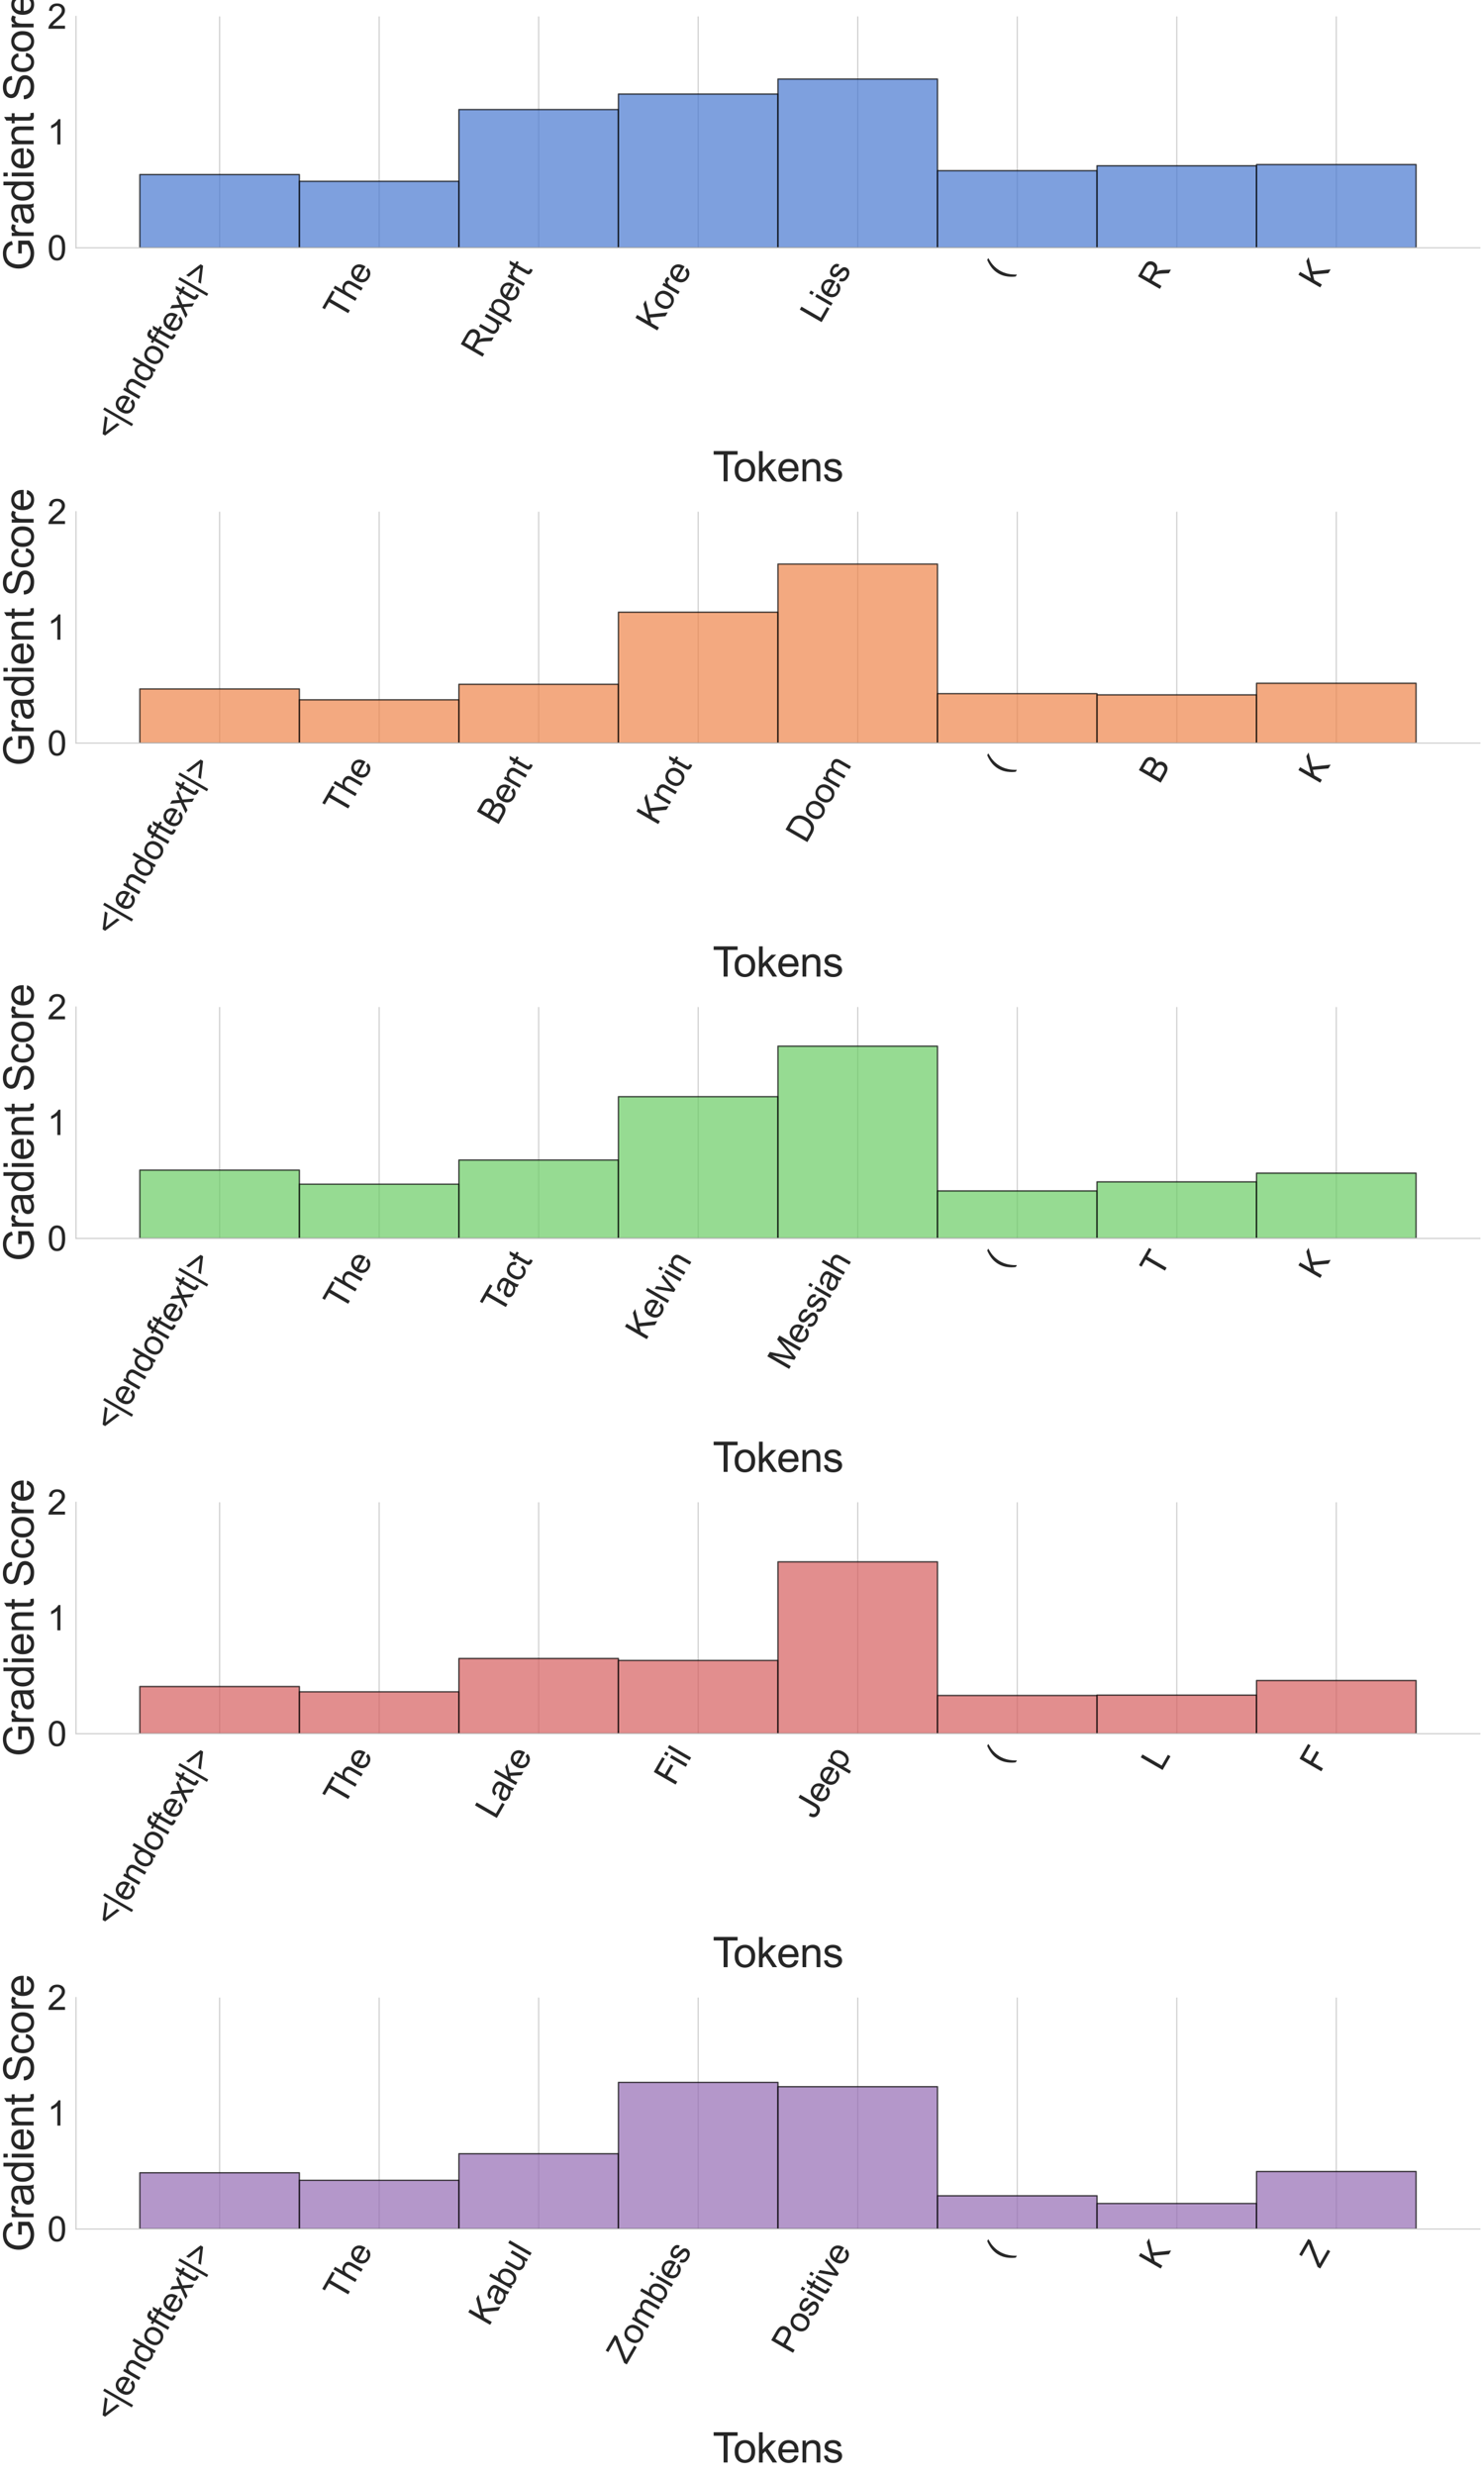 <?xml version="1.0" encoding="utf-8" standalone="no"?>
<!DOCTYPE svg PUBLIC "-//W3C//DTD SVG 1.1//EN"
  "http://www.w3.org/Graphics/SVG/1.1/DTD/svg11.dtd">
<svg xmlns:xlink="http://www.w3.org/1999/xlink" width="1080pt" height="1800pt" viewBox="0 0 1080 1800" xmlns="http://www.w3.org/2000/svg" version="1.1">
 <defs>
  <style type="text/css">*{stroke-linejoin: round; stroke-linecap: butt}</style>
 </defs>
 <g id="figure_1">
  <g id="patch_1">
   <path d="M 0 1800 
L 1080 1800 
L 1080 0 
L 0 0 
z
" style="fill: #ffffff"/>
  </g>
  <g id="axes_1">
   <g id="patch_2">
    <path d="M 55.339 180.263 
L 1077 180.263 
L 1077 11.948 
L 55.339 11.948 
z
" style="fill: #ffffff"/>
   </g>
   <g id="matplotlib.axis_1">
    <g id="xtick_1">
     <g id="line2d_1">
      <path d="M 159.827 180.263 
L 159.827 11.948 
" clip-path="url(#p5e5c705ad8)" style="fill: none; stroke: #cccccc; stroke-width: 0.8; stroke-linecap: round"/>
     </g>
     <g id="text_1">
      <!-- &lt;|endoftext|&gt; -->
      <g style="fill: #262626" transform="translate(82.748 321.973) rotate(-60) scale(0.25 -0.25)">
       <defs>
        <path id="ArialMT-3c" d="M 350 2003 
L 350 2528 
L 3384 3809 
L 3384 3250 
L 978 2263 
L 3384 1266 
L 3384 706 
L 350 2003 
z
" transform="scale(0.016)"/>
        <path id="ArialMT-7c" d="M 588 -1347 
L 588 4659 
L 1078 4659 
L 1078 -1347 
L 588 -1347 
z
" transform="scale(0.016)"/>
        <path id="ArialMT-65" d="M 2694 1069 
L 3275 997 
Q 3138 488 2766 206 
Q 2394 -75 1816 -75 
Q 1088 -75 661 373 
Q 234 822 234 1631 
Q 234 2469 665 2931 
Q 1097 3394 1784 3394 
Q 2450 3394 2872 2941 
Q 3294 2488 3294 1666 
Q 3294 1616 3291 1516 
L 816 1516 
Q 847 969 1125 678 
Q 1403 388 1819 388 
Q 2128 388 2347 550 
Q 2566 713 2694 1069 
z
M 847 1978 
L 2700 1978 
Q 2663 2397 2488 2606 
Q 2219 2931 1791 2931 
Q 1403 2931 1139 2672 
Q 875 2413 847 1978 
z
" transform="scale(0.016)"/>
        <path id="ArialMT-6e" d="M 422 0 
L 422 3319 
L 928 3319 
L 928 2847 
Q 1294 3394 1984 3394 
Q 2284 3394 2536 3286 
Q 2788 3178 2913 3003 
Q 3038 2828 3088 2588 
Q 3119 2431 3119 2041 
L 3119 0 
L 2556 0 
L 2556 2019 
Q 2556 2363 2490 2533 
Q 2425 2703 2258 2804 
Q 2091 2906 1866 2906 
Q 1506 2906 1245 2678 
Q 984 2450 984 1813 
L 984 0 
L 422 0 
z
" transform="scale(0.016)"/>
        <path id="ArialMT-64" d="M 2575 0 
L 2575 419 
Q 2259 -75 1647 -75 
Q 1250 -75 917 144 
Q 584 363 401 755 
Q 219 1147 219 1656 
Q 219 2153 384 2558 
Q 550 2963 881 3178 
Q 1213 3394 1622 3394 
Q 1922 3394 2156 3267 
Q 2391 3141 2538 2938 
L 2538 4581 
L 3097 4581 
L 3097 0 
L 2575 0 
z
M 797 1656 
Q 797 1019 1065 703 
Q 1334 388 1700 388 
Q 2069 388 2326 689 
Q 2584 991 2584 1609 
Q 2584 2291 2321 2609 
Q 2059 2928 1675 2928 
Q 1300 2928 1048 2622 
Q 797 2316 797 1656 
z
" transform="scale(0.016)"/>
        <path id="ArialMT-6f" d="M 213 1659 
Q 213 2581 725 3025 
Q 1153 3394 1769 3394 
Q 2453 3394 2887 2945 
Q 3322 2497 3322 1706 
Q 3322 1066 3130 698 
Q 2938 331 2570 128 
Q 2203 -75 1769 -75 
Q 1072 -75 642 372 
Q 213 819 213 1659 
z
M 791 1659 
Q 791 1022 1069 705 
Q 1347 388 1769 388 
Q 2188 388 2466 706 
Q 2744 1025 2744 1678 
Q 2744 2294 2464 2611 
Q 2184 2928 1769 2928 
Q 1347 2928 1069 2612 
Q 791 2297 791 1659 
z
" transform="scale(0.016)"/>
        <path id="ArialMT-66" d="M 556 0 
L 556 2881 
L 59 2881 
L 59 3319 
L 556 3319 
L 556 3672 
Q 556 4006 616 4169 
Q 697 4388 901 4523 
Q 1106 4659 1475 4659 
Q 1713 4659 2000 4603 
L 1916 4113 
Q 1741 4144 1584 4144 
Q 1328 4144 1222 4034 
Q 1116 3925 1116 3625 
L 1116 3319 
L 1763 3319 
L 1763 2881 
L 1116 2881 
L 1116 0 
L 556 0 
z
" transform="scale(0.016)"/>
        <path id="ArialMT-74" d="M 1650 503 
L 1731 6 
Q 1494 -44 1306 -44 
Q 1000 -44 831 53 
Q 663 150 594 308 
Q 525 466 525 972 
L 525 2881 
L 113 2881 
L 113 3319 
L 525 3319 
L 525 4141 
L 1084 4478 
L 1084 3319 
L 1650 3319 
L 1650 2881 
L 1084 2881 
L 1084 941 
Q 1084 700 1114 631 
Q 1144 563 1211 522 
Q 1278 481 1403 481 
Q 1497 481 1650 503 
z
" transform="scale(0.016)"/>
        <path id="ArialMT-78" d="M 47 0 
L 1259 1725 
L 138 3319 
L 841 3319 
L 1350 2541 
Q 1494 2319 1581 2169 
Q 1719 2375 1834 2534 
L 2394 3319 
L 3066 3319 
L 1919 1756 
L 3153 0 
L 2463 0 
L 1781 1031 
L 1600 1309 
L 728 0 
L 47 0 
z
" transform="scale(0.016)"/>
        <path id="ArialMT-3e" d="M 3384 2003 
L 350 706 
L 350 1266 
L 2753 2263 
L 350 3250 
L 350 3809 
L 3384 2528 
L 3384 2003 
z
" transform="scale(0.016)"/>
       </defs>
       <use xlink:href="#ArialMT-3c"/>
       <use xlink:href="#ArialMT-7c" x="58.398"/>
       <use xlink:href="#ArialMT-65" x="84.375"/>
       <use xlink:href="#ArialMT-6e" x="139.99"/>
       <use xlink:href="#ArialMT-64" x="195.605"/>
       <use xlink:href="#ArialMT-6f" x="251.221"/>
       <use xlink:href="#ArialMT-66" x="306.836"/>
       <use xlink:href="#ArialMT-74" x="334.619"/>
       <use xlink:href="#ArialMT-65" x="362.402"/>
       <use xlink:href="#ArialMT-78" x="418.018"/>
       <use xlink:href="#ArialMT-74" x="468.018"/>
       <use xlink:href="#ArialMT-7c" x="495.801"/>
       <use xlink:href="#ArialMT-3e" x="521.777"/>
      </g>
     </g>
    </g>
    <g id="xtick_2">
     <g id="line2d_2">
      <path d="M 275.924 180.263 
L 275.924 11.948 
" clip-path="url(#p5e5c705ad8)" style="fill: none; stroke: #cccccc; stroke-width: 0.8; stroke-linecap: round"/>
     </g>
     <g id="text_2">
      <!-- The -->
      <g style="fill: #262626" transform="translate(250.084 233.513) rotate(-60) scale(0.25 -0.25)">
       <defs>
        <path id="ArialMT-54" d="M 1659 0 
L 1659 4041 
L 150 4041 
L 150 4581 
L 3781 4581 
L 3781 4041 
L 2266 4041 
L 2266 0 
L 1659 0 
z
" transform="scale(0.016)"/>
        <path id="ArialMT-68" d="M 422 0 
L 422 4581 
L 984 4581 
L 984 2938 
Q 1378 3394 1978 3394 
Q 2347 3394 2619 3248 
Q 2891 3103 3008 2847 
Q 3125 2591 3125 2103 
L 3125 0 
L 2563 0 
L 2563 2103 
Q 2563 2525 2380 2717 
Q 2197 2909 1863 2909 
Q 1613 2909 1392 2779 
Q 1172 2650 1078 2428 
Q 984 2206 984 1816 
L 984 0 
L 422 0 
z
" transform="scale(0.016)"/>
       </defs>
       <use xlink:href="#ArialMT-54"/>
       <use xlink:href="#ArialMT-68" x="61.084"/>
       <use xlink:href="#ArialMT-65" x="116.699"/>
      </g>
     </g>
    </g>
    <g id="xtick_3">
     <g id="line2d_3">
      <path d="M 392.022 180.263 
L 392.022 11.948 
" clip-path="url(#p5e5c705ad8)" style="fill: none; stroke: #cccccc; stroke-width: 0.8; stroke-linecap: round"/>
     </g>
     <g id="text_3">
      <!--  Rupert -->
      <g style="fill: #262626" transform="translate(346.731 267.204) rotate(-60) scale(0.25 -0.25)">
       <defs>
        <path id="ArialMT-20" transform="scale(0.016)"/>
        <path id="ArialMT-52" d="M 503 0 
L 503 4581 
L 2534 4581 
Q 3147 4581 3465 4457 
Q 3784 4334 3975 4021 
Q 4166 3709 4166 3331 
Q 4166 2844 3850 2509 
Q 3534 2175 2875 2084 
Q 3116 1969 3241 1856 
Q 3506 1613 3744 1247 
L 4541 0 
L 3778 0 
L 3172 953 
Q 2906 1366 2734 1584 
Q 2563 1803 2427 1890 
Q 2291 1978 2150 2013 
Q 2047 2034 1813 2034 
L 1109 2034 
L 1109 0 
L 503 0 
z
M 1109 2559 
L 2413 2559 
Q 2828 2559 3062 2645 
Q 3297 2731 3419 2920 
Q 3541 3109 3541 3331 
Q 3541 3656 3305 3865 
Q 3069 4075 2559 4075 
L 1109 4075 
L 1109 2559 
z
" transform="scale(0.016)"/>
        <path id="ArialMT-75" d="M 2597 0 
L 2597 488 
Q 2209 -75 1544 -75 
Q 1250 -75 995 37 
Q 741 150 617 320 
Q 494 491 444 738 
Q 409 903 409 1263 
L 409 3319 
L 972 3319 
L 972 1478 
Q 972 1038 1006 884 
Q 1059 663 1231 536 
Q 1403 409 1656 409 
Q 1909 409 2131 539 
Q 2353 669 2445 892 
Q 2538 1116 2538 1541 
L 2538 3319 
L 3100 3319 
L 3100 0 
L 2597 0 
z
" transform="scale(0.016)"/>
        <path id="ArialMT-70" d="M 422 -1272 
L 422 3319 
L 934 3319 
L 934 2888 
Q 1116 3141 1344 3267 
Q 1572 3394 1897 3394 
Q 2322 3394 2647 3175 
Q 2972 2956 3137 2557 
Q 3303 2159 3303 1684 
Q 3303 1175 3120 767 
Q 2938 359 2589 142 
Q 2241 -75 1856 -75 
Q 1575 -75 1351 44 
Q 1128 163 984 344 
L 984 -1272 
L 422 -1272 
z
M 931 1641 
Q 931 1000 1190 694 
Q 1450 388 1819 388 
Q 2194 388 2461 705 
Q 2728 1022 2728 1688 
Q 2728 2322 2467 2637 
Q 2206 2953 1844 2953 
Q 1484 2953 1207 2617 
Q 931 2281 931 1641 
z
" transform="scale(0.016)"/>
        <path id="ArialMT-72" d="M 416 0 
L 416 3319 
L 922 3319 
L 922 2816 
Q 1116 3169 1280 3281 
Q 1444 3394 1641 3394 
Q 1925 3394 2219 3213 
L 2025 2691 
Q 1819 2813 1613 2813 
Q 1428 2813 1281 2702 
Q 1134 2591 1072 2394 
Q 978 2094 978 1738 
L 978 0 
L 416 0 
z
" transform="scale(0.016)"/>
       </defs>
       <use xlink:href="#ArialMT-20"/>
       <use xlink:href="#ArialMT-52" x="27.783"/>
       <use xlink:href="#ArialMT-75" x="100"/>
       <use xlink:href="#ArialMT-70" x="155.615"/>
       <use xlink:href="#ArialMT-65" x="211.23"/>
       <use xlink:href="#ArialMT-72" x="266.846"/>
       <use xlink:href="#ArialMT-74" x="300.146"/>
      </g>
     </g>
    </g>
    <g id="xtick_4">
     <g id="line2d_4">
      <path d="M 508.12 180.263 
L 508.12 11.948 
" clip-path="url(#p5e5c705ad8)" style="fill: none; stroke: #cccccc; stroke-width: 0.8; stroke-linecap: round"/>
     </g>
     <g id="text_4">
      <!--  Kore -->
      <g style="fill: #262626" transform="translate(473.942 247.955) rotate(-60) scale(0.25 -0.25)">
       <defs>
        <path id="ArialMT-4b" d="M 469 0 
L 469 4581 
L 1075 4581 
L 1075 2309 
L 3350 4581 
L 4172 4581 
L 2250 2725 
L 4256 0 
L 3456 0 
L 1825 2319 
L 1075 1588 
L 1075 0 
L 469 0 
z
" transform="scale(0.016)"/>
       </defs>
       <use xlink:href="#ArialMT-20"/>
       <use xlink:href="#ArialMT-4b" x="27.783"/>
       <use xlink:href="#ArialMT-6f" x="94.482"/>
       <use xlink:href="#ArialMT-72" x="150.098"/>
       <use xlink:href="#ArialMT-65" x="183.398"/>
      </g>
     </g>
    </g>
    <g id="xtick_5">
     <g id="line2d_5">
      <path d="M 624.218 180.263 
L 624.218 11.948 
" clip-path="url(#p5e5c705ad8)" style="fill: none; stroke: #cccccc; stroke-width: 0.8; stroke-linecap: round"/>
     </g>
     <g id="text_5">
      <!--  Lies -->
      <g style="fill: #262626" transform="translate(593.513 241.94) rotate(-60) scale(0.25 -0.25)">
       <defs>
        <path id="ArialMT-4c" d="M 469 0 
L 469 4581 
L 1075 4581 
L 1075 541 
L 3331 541 
L 3331 0 
L 469 0 
z
" transform="scale(0.016)"/>
        <path id="ArialMT-69" d="M 425 3934 
L 425 4581 
L 988 4581 
L 988 3934 
L 425 3934 
z
M 425 0 
L 425 3319 
L 988 3319 
L 988 0 
L 425 0 
z
" transform="scale(0.016)"/>
        <path id="ArialMT-73" d="M 197 991 
L 753 1078 
Q 800 744 1014 566 
Q 1228 388 1613 388 
Q 2000 388 2187 545 
Q 2375 703 2375 916 
Q 2375 1106 2209 1216 
Q 2094 1291 1634 1406 
Q 1016 1563 777 1677 
Q 538 1791 414 1992 
Q 291 2194 291 2438 
Q 291 2659 392 2848 
Q 494 3038 669 3163 
Q 800 3259 1026 3326 
Q 1253 3394 1513 3394 
Q 1903 3394 2198 3281 
Q 2494 3169 2634 2976 
Q 2775 2784 2828 2463 
L 2278 2388 
Q 2241 2644 2061 2787 
Q 1881 2931 1553 2931 
Q 1166 2931 1000 2803 
Q 834 2675 834 2503 
Q 834 2394 903 2306 
Q 972 2216 1119 2156 
Q 1203 2125 1616 2013 
Q 2213 1853 2448 1751 
Q 2684 1650 2818 1456 
Q 2953 1263 2953 975 
Q 2953 694 2789 445 
Q 2625 197 2315 61 
Q 2006 -75 1616 -75 
Q 969 -75 630 194 
Q 291 463 197 991 
z
" transform="scale(0.016)"/>
       </defs>
       <use xlink:href="#ArialMT-20"/>
       <use xlink:href="#ArialMT-4c" x="27.783"/>
       <use xlink:href="#ArialMT-69" x="83.398"/>
       <use xlink:href="#ArialMT-65" x="105.615"/>
       <use xlink:href="#ArialMT-73" x="161.23"/>
      </g>
     </g>
    </g>
    <g id="xtick_6">
     <g id="line2d_6">
      <path d="M 740.316 180.263 
L 740.316 11.948 
" clip-path="url(#p5e5c705ad8)" style="fill: none; stroke: #cccccc; stroke-width: 0.8; stroke-linecap: round"/>
     </g>
     <g id="text_6">
      <!--  ( -->
      <g style="fill: #262626" transform="translate(728.124 209.586) rotate(-60) scale(0.25 -0.25)">
       <defs>
        <path id="ArialMT-28" d="M 1497 -1347 
Q 1031 -759 709 28 
Q 388 816 388 1659 
Q 388 2403 628 3084 
Q 909 3875 1497 4659 
L 1900 4659 
Q 1522 4009 1400 3731 
Q 1209 3300 1100 2831 
Q 966 2247 966 1656 
Q 966 153 1900 -1347 
L 1497 -1347 
z
" transform="scale(0.016)"/>
       </defs>
       <use xlink:href="#ArialMT-20"/>
       <use xlink:href="#ArialMT-28" x="27.783"/>
      </g>
     </g>
    </g>
    <g id="xtick_7">
     <g id="line2d_7">
      <path d="M 856.414 180.263 
L 856.414 11.948 
" clip-path="url(#p5e5c705ad8)" style="fill: none; stroke: #cccccc; stroke-width: 0.8; stroke-linecap: round"/>
     </g>
     <g id="text_7">
      <!-- R -->
      <g style="fill: #262626" transform="translate(843.083 211.846) rotate(-60) scale(0.25 -0.25)">
       <use xlink:href="#ArialMT-52"/>
      </g>
     </g>
    </g>
    <g id="xtick_8">
     <g id="line2d_8">
      <path d="M 972.512 180.263 
L 972.512 11.948 
" clip-path="url(#p5e5c705ad8)" style="fill: none; stroke: #cccccc; stroke-width: 0.8; stroke-linecap: round"/>
     </g>
     <g id="text_8">
      <!-- K -->
      <g style="fill: #262626" transform="translate(959.871 210.652) rotate(-60) scale(0.25 -0.25)">
       <use xlink:href="#ArialMT-4b"/>
      </g>
     </g>
    </g>
    <g id="text_9">
     <!-- Tokens -->
     <g style="fill: #262626" transform="translate(518.652 350.078) scale(0.3 -0.3)">
      <defs>
       <path id="ArialMT-6b" d="M 425 0 
L 425 4581 
L 988 4581 
L 988 1969 
L 2319 3319 
L 3047 3319 
L 1778 2088 
L 3175 0 
L 2481 0 
L 1384 1697 
L 988 1316 
L 988 0 
L 425 0 
z
" transform="scale(0.016)"/>
      </defs>
      <use xlink:href="#ArialMT-54"/>
      <use xlink:href="#ArialMT-6f" x="49.959"/>
      <use xlink:href="#ArialMT-6b" x="105.574"/>
      <use xlink:href="#ArialMT-65" x="155.574"/>
      <use xlink:href="#ArialMT-6e" x="211.189"/>
      <use xlink:href="#ArialMT-73" x="266.805"/>
     </g>
    </g>
   </g>
   <g id="matplotlib.axis_2">
    <g id="ytick_1">
     <g id="line2d_9">
      <path d="M 55.339 180.263 
L 1077 180.263 
" clip-path="url(#p5e5c705ad8)" style="fill: none; stroke-dasharray: 2.96,1.28; stroke-dashoffset: 0; stroke: #cccccc; stroke-opacity: 0; stroke-width: 0.8"/>
     </g>
     <g id="text_10">
      <!-- 0 -->
      <g style="fill: #262626" transform="translate(34.436 189.21) scale(0.25 -0.25)">
       <defs>
        <path id="ArialMT-30" d="M 266 2259 
Q 266 3072 433 3567 
Q 600 4063 929 4331 
Q 1259 4600 1759 4600 
Q 2128 4600 2406 4451 
Q 2684 4303 2865 4023 
Q 3047 3744 3150 3342 
Q 3253 2941 3253 2259 
Q 3253 1453 3087 958 
Q 2922 463 2592 192 
Q 2263 -78 1759 -78 
Q 1097 -78 719 397 
Q 266 969 266 2259 
z
M 844 2259 
Q 844 1131 1108 757 
Q 1372 384 1759 384 
Q 2147 384 2411 759 
Q 2675 1134 2675 2259 
Q 2675 3391 2411 3762 
Q 2147 4134 1753 4134 
Q 1366 4134 1134 3806 
Q 844 3388 844 2259 
z
" transform="scale(0.016)"/>
       </defs>
       <use xlink:href="#ArialMT-30"/>
      </g>
     </g>
    </g>
    <g id="ytick_2">
     <g id="line2d_10">
      <path d="M 55.339 96.105 
L 1077 96.105 
" clip-path="url(#p5e5c705ad8)" style="fill: none; stroke-dasharray: 2.96,1.28; stroke-dashoffset: 0; stroke: #cccccc; stroke-opacity: 0; stroke-width: 0.8"/>
     </g>
     <g id="text_11">
      <!-- 1 -->
      <g style="fill: #262626" transform="translate(34.436 105.052) scale(0.25 -0.25)">
       <defs>
        <path id="ArialMT-31" d="M 2384 0 
L 1822 0 
L 1822 3584 
Q 1619 3391 1289 3197 
Q 959 3003 697 2906 
L 697 3450 
Q 1169 3672 1522 3987 
Q 1875 4303 2022 4600 
L 2384 4600 
L 2384 0 
z
" transform="scale(0.016)"/>
       </defs>
       <use xlink:href="#ArialMT-31"/>
      </g>
     </g>
    </g>
    <g id="ytick_3">
     <g id="line2d_11">
      <path d="M 55.339 11.948 
L 1077 11.948 
" clip-path="url(#p5e5c705ad8)" style="fill: none; stroke-dasharray: 2.96,1.28; stroke-dashoffset: 0; stroke: #cccccc; stroke-opacity: 0; stroke-width: 0.8"/>
     </g>
     <g id="text_12">
      <!-- 2 -->
      <g style="fill: #262626" transform="translate(34.436 20.895) scale(0.25 -0.25)">
       <defs>
        <path id="ArialMT-32" d="M 3222 541 
L 3222 0 
L 194 0 
Q 188 203 259 391 
Q 375 700 629 1000 
Q 884 1300 1366 1694 
Q 2113 2306 2375 2664 
Q 2638 3022 2638 3341 
Q 2638 3675 2398 3904 
Q 2159 4134 1775 4134 
Q 1369 4134 1125 3890 
Q 881 3647 878 3216 
L 300 3275 
Q 359 3922 746 4261 
Q 1134 4600 1788 4600 
Q 2447 4600 2831 4234 
Q 3216 3869 3216 3328 
Q 3216 3053 3103 2787 
Q 2991 2522 2730 2228 
Q 2469 1934 1863 1422 
Q 1356 997 1212 845 
Q 1069 694 975 541 
L 3222 541 
z
" transform="scale(0.016)"/>
       </defs>
       <use xlink:href="#ArialMT-32"/>
      </g>
     </g>
    </g>
    <g id="text_13">
     <!-- Gradient Score -->
     <g style="fill: #262626" transform="translate(24.474 196.983) rotate(-90) scale(0.3 -0.3)">
      <defs>
       <path id="ArialMT-47" d="M 2638 1797 
L 2638 2334 
L 4578 2338 
L 4578 638 
Q 4131 281 3656 101 
Q 3181 -78 2681 -78 
Q 2006 -78 1454 211 
Q 903 500 622 1047 
Q 341 1594 341 2269 
Q 341 2938 620 3517 
Q 900 4097 1425 4378 
Q 1950 4659 2634 4659 
Q 3131 4659 3532 4498 
Q 3934 4338 4162 4050 
Q 4391 3763 4509 3300 
L 3963 3150 
Q 3859 3500 3706 3700 
Q 3553 3900 3268 4020 
Q 2984 4141 2638 4141 
Q 2222 4141 1919 4014 
Q 1616 3888 1430 3681 
Q 1244 3475 1141 3228 
Q 966 2803 966 2306 
Q 966 1694 1177 1281 
Q 1388 869 1791 669 
Q 2194 469 2647 469 
Q 3041 469 3416 620 
Q 3791 772 3984 944 
L 3984 1797 
L 2638 1797 
z
" transform="scale(0.016)"/>
       <path id="ArialMT-61" d="M 2588 409 
Q 2275 144 1986 34 
Q 1697 -75 1366 -75 
Q 819 -75 525 192 
Q 231 459 231 875 
Q 231 1119 342 1320 
Q 453 1522 633 1644 
Q 813 1766 1038 1828 
Q 1203 1872 1538 1913 
Q 2219 1994 2541 2106 
Q 2544 2222 2544 2253 
Q 2544 2597 2384 2738 
Q 2169 2928 1744 2928 
Q 1347 2928 1158 2789 
Q 969 2650 878 2297 
L 328 2372 
Q 403 2725 575 2942 
Q 747 3159 1072 3276 
Q 1397 3394 1825 3394 
Q 2250 3394 2515 3294 
Q 2781 3194 2906 3042 
Q 3031 2891 3081 2659 
Q 3109 2516 3109 2141 
L 3109 1391 
Q 3109 606 3145 398 
Q 3181 191 3288 0 
L 2700 0 
Q 2613 175 2588 409 
z
M 2541 1666 
Q 2234 1541 1622 1453 
Q 1275 1403 1131 1340 
Q 988 1278 909 1158 
Q 831 1038 831 891 
Q 831 666 1001 516 
Q 1172 366 1500 366 
Q 1825 366 2078 508 
Q 2331 650 2450 897 
Q 2541 1088 2541 1459 
L 2541 1666 
z
" transform="scale(0.016)"/>
       <path id="ArialMT-53" d="M 288 1472 
L 859 1522 
Q 900 1178 1048 958 
Q 1197 738 1509 602 
Q 1822 466 2213 466 
Q 2559 466 2825 569 
Q 3091 672 3220 851 
Q 3350 1031 3350 1244 
Q 3350 1459 3225 1620 
Q 3100 1781 2813 1891 
Q 2628 1963 1997 2114 
Q 1366 2266 1113 2400 
Q 784 2572 623 2826 
Q 463 3081 463 3397 
Q 463 3744 659 4045 
Q 856 4347 1234 4503 
Q 1613 4659 2075 4659 
Q 2584 4659 2973 4495 
Q 3363 4331 3572 4012 
Q 3781 3694 3797 3291 
L 3216 3247 
Q 3169 3681 2898 3903 
Q 2628 4125 2100 4125 
Q 1550 4125 1298 3923 
Q 1047 3722 1047 3438 
Q 1047 3191 1225 3031 
Q 1400 2872 2139 2705 
Q 2878 2538 3153 2413 
Q 3553 2228 3743 1945 
Q 3934 1663 3934 1294 
Q 3934 928 3725 604 
Q 3516 281 3123 101 
Q 2731 -78 2241 -78 
Q 1619 -78 1198 103 
Q 778 284 539 648 
Q 300 1013 288 1472 
z
" transform="scale(0.016)"/>
       <path id="ArialMT-63" d="M 2588 1216 
L 3141 1144 
Q 3050 572 2676 248 
Q 2303 -75 1759 -75 
Q 1078 -75 664 370 
Q 250 816 250 1647 
Q 250 2184 428 2587 
Q 606 2991 970 3192 
Q 1334 3394 1763 3394 
Q 2303 3394 2647 3120 
Q 2991 2847 3088 2344 
L 2541 2259 
Q 2463 2594 2264 2762 
Q 2066 2931 1784 2931 
Q 1359 2931 1093 2626 
Q 828 2322 828 1663 
Q 828 994 1084 691 
Q 1341 388 1753 388 
Q 2084 388 2306 591 
Q 2528 794 2588 1216 
z
" transform="scale(0.016)"/>
      </defs>
      <use xlink:href="#ArialMT-47"/>
      <use xlink:href="#ArialMT-72" x="77.783"/>
      <use xlink:href="#ArialMT-61" x="111.084"/>
      <use xlink:href="#ArialMT-64" x="166.699"/>
      <use xlink:href="#ArialMT-69" x="222.314"/>
      <use xlink:href="#ArialMT-65" x="244.531"/>
      <use xlink:href="#ArialMT-6e" x="300.146"/>
      <use xlink:href="#ArialMT-74" x="355.762"/>
      <use xlink:href="#ArialMT-20" x="383.545"/>
      <use xlink:href="#ArialMT-53" x="411.328"/>
      <use xlink:href="#ArialMT-63" x="478.027"/>
      <use xlink:href="#ArialMT-6f" x="528.027"/>
      <use xlink:href="#ArialMT-72" x="583.643"/>
      <use xlink:href="#ArialMT-65" x="616.943"/>
     </g>
    </g>
   </g>
   <g id="patch_3">
    <path d="M 101.778 180.263 
L 217.876 180.263 
L 217.876 126.967 
L 101.778 126.967 
z
" clip-path="url(#p5e5c705ad8)" style="fill: #4878d0; opacity: 0.7; stroke: #000000; stroke-linejoin: miter"/>
   </g>
   <g id="patch_4">
    <path d="M 217.876 180.263 
L 333.973 180.263 
L 333.973 131.872 
L 217.876 131.872 
z
" clip-path="url(#p5e5c705ad8)" style="fill: #4878d0; opacity: 0.7; stroke: #000000; stroke-linejoin: miter"/>
   </g>
   <g id="patch_5">
    <path d="M 333.973 180.263 
L 450.071 180.263 
L 450.071 79.694 
L 333.973 79.694 
z
" clip-path="url(#p5e5c705ad8)" style="fill: #4878d0; opacity: 0.7; stroke: #000000; stroke-linejoin: miter"/>
   </g>
   <g id="patch_6">
    <path d="M 450.071 180.263 
L 566.169 180.263 
L 566.169 68.416 
L 450.071 68.416 
z
" clip-path="url(#p5e5c705ad8)" style="fill: #4878d0; opacity: 0.7; stroke: #000000; stroke-linejoin: miter"/>
   </g>
   <g id="patch_7">
    <path d="M 566.169 180.263 
L 682.267 180.263 
L 682.267 57.516 
L 566.169 57.516 
z
" clip-path="url(#p5e5c705ad8)" style="fill: #4878d0; opacity: 0.7; stroke: #000000; stroke-linejoin: miter"/>
   </g>
   <g id="patch_8">
    <path d="M 682.267 180.263 
L 798.365 180.263 
L 798.365 124.139 
L 682.267 124.139 
z
" clip-path="url(#p5e5c705ad8)" style="fill: #4878d0; opacity: 0.7; stroke: #000000; stroke-linejoin: miter"/>
   </g>
   <g id="patch_9">
    <path d="M 798.365 180.263 
L 914.463 180.263 
L 914.463 120.561 
L 798.365 120.561 
z
" clip-path="url(#p5e5c705ad8)" style="fill: #4878d0; opacity: 0.7; stroke: #000000; stroke-linejoin: miter"/>
   </g>
   <g id="patch_10">
    <path d="M 914.463 180.263 
L 1030.561 180.263 
L 1030.561 119.687 
L 914.463 119.687 
z
" clip-path="url(#p5e5c705ad8)" style="fill: #4878d0; opacity: 0.7; stroke: #000000; stroke-linejoin: miter"/>
   </g>
   <g id="patch_11">
    <path d="M 55.339 180.263 
L 55.339 11.948 
" style="fill: none; stroke: #cccccc; stroke-width: 0.8; stroke-linejoin: miter; stroke-linecap: square"/>
   </g>
   <g id="patch_12">
    <path d="M 55.339 180.263 
L 1077 180.263 
" style="fill: none; stroke: #cccccc; stroke-width: 0.8; stroke-linejoin: miter; stroke-linecap: square"/>
   </g>
  </g>
  <g id="axes_2">
   <g id="patch_13">
    <path d="M 55.339 540.503 
L 1077 540.503 
L 1077 372.187 
L 55.339 372.187 
z
" style="fill: #ffffff"/>
   </g>
   <g id="matplotlib.axis_3">
    <g id="xtick_9">
     <g id="line2d_12">
      <path d="M 159.827 540.503 
L 159.827 372.187 
" clip-path="url(#pe3d3b2ba30)" style="fill: none; stroke: #cccccc; stroke-width: 0.8; stroke-linecap: round"/>
     </g>
     <g id="text_14">
      <!-- &lt;|endoftext|&gt; -->
      <g style="fill: #262626" transform="translate(82.748 682.213) rotate(-60) scale(0.25 -0.25)">
       <use xlink:href="#ArialMT-3c"/>
       <use xlink:href="#ArialMT-7c" x="58.398"/>
       <use xlink:href="#ArialMT-65" x="84.375"/>
       <use xlink:href="#ArialMT-6e" x="139.99"/>
       <use xlink:href="#ArialMT-64" x="195.605"/>
       <use xlink:href="#ArialMT-6f" x="251.221"/>
       <use xlink:href="#ArialMT-66" x="306.836"/>
       <use xlink:href="#ArialMT-74" x="334.619"/>
       <use xlink:href="#ArialMT-65" x="362.402"/>
       <use xlink:href="#ArialMT-78" x="418.018"/>
       <use xlink:href="#ArialMT-74" x="468.018"/>
       <use xlink:href="#ArialMT-7c" x="495.801"/>
       <use xlink:href="#ArialMT-3e" x="521.777"/>
      </g>
     </g>
    </g>
    <g id="xtick_10">
     <g id="line2d_13">
      <path d="M 275.924 540.503 
L 275.924 372.187 
" clip-path="url(#pe3d3b2ba30)" style="fill: none; stroke: #cccccc; stroke-width: 0.8; stroke-linecap: round"/>
     </g>
     <g id="text_15">
      <!-- The -->
      <g style="fill: #262626" transform="translate(250.084 593.753) rotate(-60) scale(0.25 -0.25)">
       <use xlink:href="#ArialMT-54"/>
       <use xlink:href="#ArialMT-68" x="61.084"/>
       <use xlink:href="#ArialMT-65" x="116.699"/>
      </g>
     </g>
    </g>
    <g id="xtick_11">
     <g id="line2d_14">
      <path d="M 392.022 540.503 
L 392.022 372.187 
" clip-path="url(#pe3d3b2ba30)" style="fill: none; stroke: #cccccc; stroke-width: 0.8; stroke-linecap: round"/>
     </g>
     <g id="text_16">
      <!--  Bent -->
      <g style="fill: #262626" transform="translate(358.534 607.001) rotate(-60) scale(0.25 -0.25)">
       <defs>
        <path id="ArialMT-42" d="M 469 0 
L 469 4581 
L 2188 4581 
Q 2713 4581 3030 4442 
Q 3347 4303 3526 4014 
Q 3706 3725 3706 3409 
Q 3706 3116 3547 2856 
Q 3388 2597 3066 2438 
Q 3481 2316 3704 2022 
Q 3928 1728 3928 1328 
Q 3928 1006 3792 729 
Q 3656 453 3456 303 
Q 3256 153 2954 76 
Q 2653 0 2216 0 
L 469 0 
z
M 1075 2656 
L 2066 2656 
Q 2469 2656 2644 2709 
Q 2875 2778 2992 2937 
Q 3109 3097 3109 3338 
Q 3109 3566 3000 3739 
Q 2891 3913 2687 3977 
Q 2484 4041 1991 4041 
L 1075 4041 
L 1075 2656 
z
M 1075 541 
L 2216 541 
Q 2509 541 2628 563 
Q 2838 600 2978 687 
Q 3119 775 3209 942 
Q 3300 1109 3300 1328 
Q 3300 1584 3169 1773 
Q 3038 1963 2805 2039 
Q 2572 2116 2134 2116 
L 1075 2116 
L 1075 541 
z
" transform="scale(0.016)"/>
       </defs>
       <use xlink:href="#ArialMT-20"/>
       <use xlink:href="#ArialMT-42" x="27.783"/>
       <use xlink:href="#ArialMT-65" x="94.482"/>
       <use xlink:href="#ArialMT-6e" x="150.098"/>
       <use xlink:href="#ArialMT-74" x="205.713"/>
      </g>
     </g>
    </g>
    <g id="xtick_12">
     <g id="line2d_15">
      <path d="M 508.12 540.503 
L 508.12 372.187 
" clip-path="url(#pe3d3b2ba30)" style="fill: none; stroke: #cccccc; stroke-width: 0.8; stroke-linecap: round"/>
     </g>
     <g id="text_17">
      <!--  Knot -->
      <g style="fill: #262626" transform="translate(474.632 607.001) rotate(-60) scale(0.25 -0.25)">
       <use xlink:href="#ArialMT-20"/>
       <use xlink:href="#ArialMT-4b" x="27.783"/>
       <use xlink:href="#ArialMT-6e" x="94.482"/>
       <use xlink:href="#ArialMT-6f" x="150.098"/>
       <use xlink:href="#ArialMT-74" x="205.713"/>
      </g>
     </g>
    </g>
    <g id="xtick_13">
     <g id="line2d_16">
      <path d="M 624.218 540.503 
L 624.218 372.187 
" clip-path="url(#pe3d3b2ba30)" style="fill: none; stroke: #cccccc; stroke-width: 0.8; stroke-linecap: round"/>
     </g>
     <g id="text_18">
      <!--  Doom -->
      <g style="fill: #262626" transform="translate(583.101 620.215) rotate(-60) scale(0.25 -0.25)">
       <defs>
        <path id="ArialMT-44" d="M 494 0 
L 494 4581 
L 2072 4581 
Q 2606 4581 2888 4516 
Q 3281 4425 3559 4188 
Q 3922 3881 4101 3404 
Q 4281 2928 4281 2316 
Q 4281 1794 4159 1391 
Q 4038 988 3847 723 
Q 3656 459 3429 307 
Q 3203 156 2883 78 
Q 2563 0 2147 0 
L 494 0 
z
M 1100 541 
L 2078 541 
Q 2531 541 2789 625 
Q 3047 709 3200 863 
Q 3416 1078 3536 1442 
Q 3656 1806 3656 2325 
Q 3656 3044 3420 3430 
Q 3184 3816 2847 3947 
Q 2603 4041 2063 4041 
L 1100 4041 
L 1100 541 
z
" transform="scale(0.016)"/>
        <path id="ArialMT-6d" d="M 422 0 
L 422 3319 
L 925 3319 
L 925 2853 
Q 1081 3097 1340 3245 
Q 1600 3394 1931 3394 
Q 2300 3394 2536 3241 
Q 2772 3088 2869 2813 
Q 3263 3394 3894 3394 
Q 4388 3394 4653 3120 
Q 4919 2847 4919 2278 
L 4919 0 
L 4359 0 
L 4359 2091 
Q 4359 2428 4304 2576 
Q 4250 2725 4106 2815 
Q 3963 2906 3769 2906 
Q 3419 2906 3187 2673 
Q 2956 2441 2956 1928 
L 2956 0 
L 2394 0 
L 2394 2156 
Q 2394 2531 2256 2718 
Q 2119 2906 1806 2906 
Q 1569 2906 1367 2781 
Q 1166 2656 1075 2415 
Q 984 2175 984 1722 
L 984 0 
L 422 0 
z
" transform="scale(0.016)"/>
       </defs>
       <use xlink:href="#ArialMT-20"/>
       <use xlink:href="#ArialMT-44" x="27.783"/>
       <use xlink:href="#ArialMT-6f" x="100"/>
       <use xlink:href="#ArialMT-6f" x="155.615"/>
       <use xlink:href="#ArialMT-6d" x="211.23"/>
      </g>
     </g>
    </g>
    <g id="xtick_14">
     <g id="line2d_17">
      <path d="M 740.316 540.503 
L 740.316 372.187 
" clip-path="url(#pe3d3b2ba30)" style="fill: none; stroke: #cccccc; stroke-width: 0.8; stroke-linecap: round"/>
     </g>
     <g id="text_19">
      <!--  ( -->
      <g style="fill: #262626" transform="translate(728.124 569.826) rotate(-60) scale(0.25 -0.25)">
       <use xlink:href="#ArialMT-20"/>
       <use xlink:href="#ArialMT-28" x="27.783"/>
      </g>
     </g>
    </g>
    <g id="xtick_15">
     <g id="line2d_18">
      <path d="M 856.414 540.503 
L 856.414 372.187 
" clip-path="url(#pe3d3b2ba30)" style="fill: none; stroke: #cccccc; stroke-width: 0.8; stroke-linecap: round"/>
     </g>
     <g id="text_20">
      <!-- B -->
      <g style="fill: #262626" transform="translate(843.773 570.892) rotate(-60) scale(0.25 -0.25)">
       <use xlink:href="#ArialMT-42"/>
      </g>
     </g>
    </g>
    <g id="xtick_16">
     <g id="line2d_19">
      <path d="M 972.512 540.503 
L 972.512 372.187 
" clip-path="url(#pe3d3b2ba30)" style="fill: none; stroke: #cccccc; stroke-width: 0.8; stroke-linecap: round"/>
     </g>
     <g id="text_21">
      <!-- K -->
      <g style="fill: #262626" transform="translate(959.871 570.892) rotate(-60) scale(0.25 -0.25)">
       <use xlink:href="#ArialMT-4b"/>
      </g>
     </g>
    </g>
    <g id="text_22">
     <!-- Tokens -->
     <g style="fill: #262626" transform="translate(518.652 710.318) scale(0.3 -0.3)">
      <use xlink:href="#ArialMT-54"/>
      <use xlink:href="#ArialMT-6f" x="49.959"/>
      <use xlink:href="#ArialMT-6b" x="105.574"/>
      <use xlink:href="#ArialMT-65" x="155.574"/>
      <use xlink:href="#ArialMT-6e" x="211.189"/>
      <use xlink:href="#ArialMT-73" x="266.805"/>
     </g>
    </g>
   </g>
   <g id="matplotlib.axis_4">
    <g id="ytick_4">
     <g id="line2d_20">
      <path d="M 55.339 540.503 
L 1077 540.503 
" clip-path="url(#pe3d3b2ba30)" style="fill: none; stroke-dasharray: 2.96,1.28; stroke-dashoffset: 0; stroke: #cccccc; stroke-opacity: 0; stroke-width: 0.8"/>
     </g>
     <g id="text_23">
      <!-- 0 -->
      <g style="fill: #262626" transform="translate(34.436 549.45) scale(0.25 -0.25)">
       <use xlink:href="#ArialMT-30"/>
      </g>
     </g>
    </g>
    <g id="ytick_5">
     <g id="line2d_21">
      <path d="M 55.339 456.345 
L 1077 456.345 
" clip-path="url(#pe3d3b2ba30)" style="fill: none; stroke-dasharray: 2.96,1.28; stroke-dashoffset: 0; stroke: #cccccc; stroke-opacity: 0; stroke-width: 0.8"/>
     </g>
     <g id="text_24">
      <!-- 1 -->
      <g style="fill: #262626" transform="translate(34.436 465.292) scale(0.25 -0.25)">
       <use xlink:href="#ArialMT-31"/>
      </g>
     </g>
    </g>
    <g id="ytick_6">
     <g id="line2d_22">
      <path d="M 55.339 372.187 
L 1077 372.187 
" clip-path="url(#pe3d3b2ba30)" style="fill: none; stroke-dasharray: 2.96,1.28; stroke-dashoffset: 0; stroke: #cccccc; stroke-opacity: 0; stroke-width: 0.8"/>
     </g>
     <g id="text_25">
      <!-- 2 -->
      <g style="fill: #262626" transform="translate(34.436 381.135) scale(0.25 -0.25)">
       <use xlink:href="#ArialMT-32"/>
      </g>
     </g>
    </g>
    <g id="text_26">
     <!-- Gradient Score -->
     <g style="fill: #262626" transform="translate(24.474 557.222) rotate(-90) scale(0.3 -0.3)">
      <use xlink:href="#ArialMT-47"/>
      <use xlink:href="#ArialMT-72" x="77.783"/>
      <use xlink:href="#ArialMT-61" x="111.084"/>
      <use xlink:href="#ArialMT-64" x="166.699"/>
      <use xlink:href="#ArialMT-69" x="222.314"/>
      <use xlink:href="#ArialMT-65" x="244.531"/>
      <use xlink:href="#ArialMT-6e" x="300.146"/>
      <use xlink:href="#ArialMT-74" x="355.762"/>
      <use xlink:href="#ArialMT-20" x="383.545"/>
      <use xlink:href="#ArialMT-53" x="411.328"/>
      <use xlink:href="#ArialMT-63" x="478.027"/>
      <use xlink:href="#ArialMT-6f" x="528.027"/>
      <use xlink:href="#ArialMT-72" x="583.643"/>
      <use xlink:href="#ArialMT-65" x="616.943"/>
     </g>
    </g>
   </g>
   <g id="patch_14">
    <path d="M 101.778 540.503 
L 217.876 540.503 
L 217.876 501.088 
L 101.778 501.088 
z
" clip-path="url(#pe3d3b2ba30)" style="fill: #ee854a; opacity: 0.7; stroke: #000000; stroke-linejoin: miter"/>
   </g>
   <g id="patch_15">
    <path d="M 217.876 540.503 
L 333.973 540.503 
L 333.973 509.003 
L 217.876 509.003 
z
" clip-path="url(#pe3d3b2ba30)" style="fill: #ee854a; opacity: 0.7; stroke: #000000; stroke-linejoin: miter"/>
   </g>
   <g id="patch_16">
    <path d="M 333.973 540.503 
L 450.071 540.503 
L 450.071 497.711 
L 333.973 497.711 
z
" clip-path="url(#pe3d3b2ba30)" style="fill: #ee854a; opacity: 0.7; stroke: #000000; stroke-linejoin: miter"/>
   </g>
   <g id="patch_17">
    <path d="M 450.071 540.503 
L 566.169 540.503 
L 566.169 445.286 
L 450.071 445.286 
z
" clip-path="url(#pe3d3b2ba30)" style="fill: #ee854a; opacity: 0.7; stroke: #000000; stroke-linejoin: miter"/>
   </g>
   <g id="patch_18">
    <path d="M 566.169 540.503 
L 682.267 540.503 
L 682.267 410.258 
L 566.169 410.258 
z
" clip-path="url(#pe3d3b2ba30)" style="fill: #ee854a; opacity: 0.7; stroke: #000000; stroke-linejoin: miter"/>
   </g>
   <g id="patch_19">
    <path d="M 682.267 540.503 
L 798.365 540.503 
L 798.365 504.52 
L 682.267 504.52 
z
" clip-path="url(#pe3d3b2ba30)" style="fill: #ee854a; opacity: 0.7; stroke: #000000; stroke-linejoin: miter"/>
   </g>
   <g id="patch_20">
    <path d="M 798.365 540.503 
L 914.463 540.503 
L 914.463 505.399 
L 798.365 505.399 
z
" clip-path="url(#pe3d3b2ba30)" style="fill: #ee854a; opacity: 0.7; stroke: #000000; stroke-linejoin: miter"/>
   </g>
   <g id="patch_21">
    <path d="M 914.463 540.503 
L 1030.561 540.503 
L 1030.561 496.967 
L 914.463 496.967 
z
" clip-path="url(#pe3d3b2ba30)" style="fill: #ee854a; opacity: 0.7; stroke: #000000; stroke-linejoin: miter"/>
   </g>
   <g id="patch_22">
    <path d="M 55.339 540.503 
L 55.339 372.187 
" style="fill: none; stroke: #cccccc; stroke-width: 0.8; stroke-linejoin: miter; stroke-linecap: square"/>
   </g>
   <g id="patch_23">
    <path d="M 55.339 540.503 
L 1077 540.503 
" style="fill: none; stroke: #cccccc; stroke-width: 0.8; stroke-linejoin: miter; stroke-linecap: square"/>
   </g>
  </g>
  <g id="axes_3">
   <g id="patch_24">
    <path d="M 55.339 900.743 
L 1077 900.743 
L 1077 732.427 
L 55.339 732.427 
z
" style="fill: #ffffff"/>
   </g>
   <g id="matplotlib.axis_5">
    <g id="xtick_17">
     <g id="line2d_23">
      <path d="M 159.827 900.743 
L 159.827 732.427 
" clip-path="url(#peba67eed07)" style="fill: none; stroke: #cccccc; stroke-width: 0.8; stroke-linecap: round"/>
     </g>
     <g id="text_27">
      <!-- &lt;|endoftext|&gt; -->
      <g style="fill: #262626" transform="translate(82.748 1042.453) rotate(-60) scale(0.25 -0.25)">
       <use xlink:href="#ArialMT-3c"/>
       <use xlink:href="#ArialMT-7c" x="58.398"/>
       <use xlink:href="#ArialMT-65" x="84.375"/>
       <use xlink:href="#ArialMT-6e" x="139.99"/>
       <use xlink:href="#ArialMT-64" x="195.605"/>
       <use xlink:href="#ArialMT-6f" x="251.221"/>
       <use xlink:href="#ArialMT-66" x="306.836"/>
       <use xlink:href="#ArialMT-74" x="334.619"/>
       <use xlink:href="#ArialMT-65" x="362.402"/>
       <use xlink:href="#ArialMT-78" x="418.018"/>
       <use xlink:href="#ArialMT-74" x="468.018"/>
       <use xlink:href="#ArialMT-7c" x="495.801"/>
       <use xlink:href="#ArialMT-3e" x="521.777"/>
      </g>
     </g>
    </g>
    <g id="xtick_18">
     <g id="line2d_24">
      <path d="M 275.924 900.743 
L 275.924 732.427 
" clip-path="url(#peba67eed07)" style="fill: none; stroke: #cccccc; stroke-width: 0.8; stroke-linecap: round"/>
     </g>
     <g id="text_28">
      <!-- The -->
      <g style="fill: #262626" transform="translate(250.084 953.993) rotate(-60) scale(0.25 -0.25)">
       <use xlink:href="#ArialMT-54"/>
       <use xlink:href="#ArialMT-68" x="61.084"/>
       <use xlink:href="#ArialMT-65" x="116.699"/>
      </g>
     </g>
    </g>
    <g id="xtick_19">
     <g id="line2d_25">
      <path d="M 392.022 900.743 
L 392.022 732.427 
" clip-path="url(#peba67eed07)" style="fill: none; stroke: #cccccc; stroke-width: 0.8; stroke-linecap: round"/>
     </g>
     <g id="text_29">
      <!--  Tact -->
      <g style="fill: #262626" transform="translate(361.547 962.021) rotate(-60) scale(0.25 -0.25)">
       <use xlink:href="#ArialMT-20"/>
       <use xlink:href="#ArialMT-54" x="26.033"/>
       <use xlink:href="#ArialMT-61" x="75.992"/>
       <use xlink:href="#ArialMT-63" x="131.607"/>
       <use xlink:href="#ArialMT-74" x="181.607"/>
      </g>
     </g>
    </g>
    <g id="xtick_20">
     <g id="line2d_26">
      <path d="M 508.12 900.743 
L 508.12 732.427 
" clip-path="url(#peba67eed07)" style="fill: none; stroke: #cccccc; stroke-width: 0.8; stroke-linecap: round"/>
     </g>
     <g id="text_30">
      <!--  Kelvin -->
      <g style="fill: #262626" transform="translate(466.3 981.672) rotate(-60) scale(0.25 -0.25)">
       <defs>
        <path id="ArialMT-6c" d="M 409 0 
L 409 4581 
L 972 4581 
L 972 0 
L 409 0 
z
" transform="scale(0.016)"/>
        <path id="ArialMT-76" d="M 1344 0 
L 81 3319 
L 675 3319 
L 1388 1331 
Q 1503 1009 1600 663 
Q 1675 925 1809 1294 
L 2547 3319 
L 3125 3319 
L 1869 0 
L 1344 0 
z
" transform="scale(0.016)"/>
       </defs>
       <use xlink:href="#ArialMT-20"/>
       <use xlink:href="#ArialMT-4b" x="27.783"/>
       <use xlink:href="#ArialMT-65" x="94.482"/>
       <use xlink:href="#ArialMT-6c" x="150.098"/>
       <use xlink:href="#ArialMT-76" x="172.314"/>
       <use xlink:href="#ArialMT-69" x="222.314"/>
       <use xlink:href="#ArialMT-6e" x="244.531"/>
      </g>
     </g>
    </g>
    <g id="xtick_21">
     <g id="line2d_27">
      <path d="M 624.218 900.743 
L 624.218 732.427 
" clip-path="url(#peba67eed07)" style="fill: none; stroke: #cccccc; stroke-width: 0.8; stroke-linecap: round"/>
     </g>
     <g id="text_31">
      <!--  Messiah -->
      <g style="fill: #262626" transform="translate(569.899 1003.32) rotate(-60) scale(0.25 -0.25)">
       <defs>
        <path id="ArialMT-4d" d="M 475 0 
L 475 4581 
L 1388 4581 
L 2472 1338 
Q 2622 884 2691 659 
Q 2769 909 2934 1394 
L 4031 4581 
L 4847 4581 
L 4847 0 
L 4263 0 
L 4263 3834 
L 2931 0 
L 2384 0 
L 1059 3900 
L 1059 0 
L 475 0 
z
" transform="scale(0.016)"/>
       </defs>
       <use xlink:href="#ArialMT-20"/>
       <use xlink:href="#ArialMT-4d" x="27.783"/>
       <use xlink:href="#ArialMT-65" x="111.084"/>
       <use xlink:href="#ArialMT-73" x="166.699"/>
       <use xlink:href="#ArialMT-73" x="216.699"/>
       <use xlink:href="#ArialMT-69" x="266.699"/>
       <use xlink:href="#ArialMT-61" x="288.916"/>
       <use xlink:href="#ArialMT-68" x="344.531"/>
      </g>
     </g>
    </g>
    <g id="xtick_22">
     <g id="line2d_28">
      <path d="M 740.316 900.743 
L 740.316 732.427 
" clip-path="url(#peba67eed07)" style="fill: none; stroke: #cccccc; stroke-width: 0.8; stroke-linecap: round"/>
     </g>
     <g id="text_32">
      <!--  ( -->
      <g style="fill: #262626" transform="translate(728.124 930.066) rotate(-60) scale(0.25 -0.25)">
       <use xlink:href="#ArialMT-20"/>
       <use xlink:href="#ArialMT-28" x="27.783"/>
      </g>
     </g>
    </g>
    <g id="xtick_23">
     <g id="line2d_29">
      <path d="M 856.414 900.743 
L 856.414 732.427 
" clip-path="url(#peba67eed07)" style="fill: none; stroke: #cccccc; stroke-width: 0.8; stroke-linecap: round"/>
     </g>
     <g id="text_33">
      <!-- T -->
      <g style="fill: #262626" transform="translate(844.476 929.914) rotate(-60) scale(0.25 -0.25)">
       <use xlink:href="#ArialMT-54"/>
      </g>
     </g>
    </g>
    <g id="xtick_24">
     <g id="line2d_30">
      <path d="M 972.512 900.743 
L 972.512 732.427 
" clip-path="url(#peba67eed07)" style="fill: none; stroke: #cccccc; stroke-width: 0.8; stroke-linecap: round"/>
     </g>
     <g id="text_34">
      <!-- K -->
      <g style="fill: #262626" transform="translate(959.871 931.132) rotate(-60) scale(0.25 -0.25)">
       <use xlink:href="#ArialMT-4b"/>
      </g>
     </g>
    </g>
    <g id="text_35">
     <!-- Tokens -->
     <g style="fill: #262626" transform="translate(518.652 1070.557) scale(0.3 -0.3)">
      <use xlink:href="#ArialMT-54"/>
      <use xlink:href="#ArialMT-6f" x="49.959"/>
      <use xlink:href="#ArialMT-6b" x="105.574"/>
      <use xlink:href="#ArialMT-65" x="155.574"/>
      <use xlink:href="#ArialMT-6e" x="211.189"/>
      <use xlink:href="#ArialMT-73" x="266.805"/>
     </g>
    </g>
   </g>
   <g id="matplotlib.axis_6">
    <g id="ytick_7">
     <g id="line2d_31">
      <path d="M 55.339 900.743 
L 1077 900.743 
" clip-path="url(#peba67eed07)" style="fill: none; stroke-dasharray: 2.96,1.28; stroke-dashoffset: 0; stroke: #cccccc; stroke-opacity: 0; stroke-width: 0.8"/>
     </g>
     <g id="text_36">
      <!-- 0 -->
      <g style="fill: #262626" transform="translate(34.436 909.69) scale(0.25 -0.25)">
       <use xlink:href="#ArialMT-30"/>
      </g>
     </g>
    </g>
    <g id="ytick_8">
     <g id="line2d_32">
      <path d="M 55.339 816.585 
L 1077 816.585 
" clip-path="url(#peba67eed07)" style="fill: none; stroke-dasharray: 2.96,1.28; stroke-dashoffset: 0; stroke: #cccccc; stroke-opacity: 0; stroke-width: 0.8"/>
     </g>
     <g id="text_37">
      <!-- 1 -->
      <g style="fill: #262626" transform="translate(34.436 825.532) scale(0.25 -0.25)">
       <use xlink:href="#ArialMT-31"/>
      </g>
     </g>
    </g>
    <g id="ytick_9">
     <g id="line2d_33">
      <path d="M 55.339 732.427 
L 1077 732.427 
" clip-path="url(#peba67eed07)" style="fill: none; stroke-dasharray: 2.96,1.28; stroke-dashoffset: 0; stroke: #cccccc; stroke-opacity: 0; stroke-width: 0.8"/>
     </g>
     <g id="text_38">
      <!-- 2 -->
      <g style="fill: #262626" transform="translate(34.436 741.375) scale(0.25 -0.25)">
       <use xlink:href="#ArialMT-32"/>
      </g>
     </g>
    </g>
    <g id="text_39">
     <!-- Gradient Score -->
     <g style="fill: #262626" transform="translate(24.474 917.462) rotate(-90) scale(0.3 -0.3)">
      <use xlink:href="#ArialMT-47"/>
      <use xlink:href="#ArialMT-72" x="77.783"/>
      <use xlink:href="#ArialMT-61" x="111.084"/>
      <use xlink:href="#ArialMT-64" x="166.699"/>
      <use xlink:href="#ArialMT-69" x="222.314"/>
      <use xlink:href="#ArialMT-65" x="244.531"/>
      <use xlink:href="#ArialMT-6e" x="300.146"/>
      <use xlink:href="#ArialMT-74" x="355.762"/>
      <use xlink:href="#ArialMT-20" x="383.545"/>
      <use xlink:href="#ArialMT-53" x="411.328"/>
      <use xlink:href="#ArialMT-63" x="478.027"/>
      <use xlink:href="#ArialMT-6f" x="528.027"/>
      <use xlink:href="#ArialMT-72" x="583.643"/>
      <use xlink:href="#ArialMT-65" x="616.943"/>
     </g>
    </g>
   </g>
   <g id="patch_25">
    <path d="M 101.778 900.743 
L 217.876 900.743 
L 217.876 851.07 
L 101.778 851.07 
z
" clip-path="url(#peba67eed07)" style="fill: #6acc64; opacity: 0.7; stroke: #000000; stroke-linejoin: miter"/>
   </g>
   <g id="patch_26">
    <path d="M 217.876 900.743 
L 333.973 900.743 
L 333.973 861.297 
L 217.876 861.297 
z
" clip-path="url(#peba67eed07)" style="fill: #6acc64; opacity: 0.7; stroke: #000000; stroke-linejoin: miter"/>
   </g>
   <g id="patch_27">
    <path d="M 333.973 900.743 
L 450.071 900.743 
L 450.071 843.743 
L 333.973 843.743 
z
" clip-path="url(#peba67eed07)" style="fill: #6acc64; opacity: 0.7; stroke: #000000; stroke-linejoin: miter"/>
   </g>
   <g id="patch_28">
    <path d="M 450.071 900.743 
L 566.169 900.743 
L 566.169 797.641 
L 450.071 797.641 
z
" clip-path="url(#peba67eed07)" style="fill: #6acc64; opacity: 0.7; stroke: #000000; stroke-linejoin: miter"/>
   </g>
   <g id="patch_29">
    <path d="M 566.169 900.743 
L 682.267 900.743 
L 682.267 760.913 
L 566.169 760.913 
z
" clip-path="url(#peba67eed07)" style="fill: #6acc64; opacity: 0.7; stroke: #000000; stroke-linejoin: miter"/>
   </g>
   <g id="patch_30">
    <path d="M 682.267 900.743 
L 798.365 900.743 
L 798.365 866.199 
L 682.267 866.199 
z
" clip-path="url(#peba67eed07)" style="fill: #6acc64; opacity: 0.7; stroke: #000000; stroke-linejoin: miter"/>
   </g>
   <g id="patch_31">
    <path d="M 798.365 900.743 
L 914.463 900.743 
L 914.463 859.606 
L 798.365 859.606 
z
" clip-path="url(#peba67eed07)" style="fill: #6acc64; opacity: 0.7; stroke: #000000; stroke-linejoin: miter"/>
   </g>
   <g id="patch_32">
    <path d="M 914.463 900.743 
L 1030.561 900.743 
L 1030.561 853.277 
L 914.463 853.277 
z
" clip-path="url(#peba67eed07)" style="fill: #6acc64; opacity: 0.7; stroke: #000000; stroke-linejoin: miter"/>
   </g>
   <g id="patch_33">
    <path d="M 55.339 900.743 
L 55.339 732.427 
" style="fill: none; stroke: #cccccc; stroke-width: 0.8; stroke-linejoin: miter; stroke-linecap: square"/>
   </g>
   <g id="patch_34">
    <path d="M 55.339 900.743 
L 1077 900.743 
" style="fill: none; stroke: #cccccc; stroke-width: 0.8; stroke-linejoin: miter; stroke-linecap: square"/>
   </g>
  </g>
  <g id="axes_4">
   <g id="patch_35">
    <path d="M 55.339 1260.983 
L 1077 1260.983 
L 1077 1092.667 
L 55.339 1092.667 
z
" style="fill: #ffffff"/>
   </g>
   <g id="matplotlib.axis_7">
    <g id="xtick_25">
     <g id="line2d_34">
      <path d="M 159.827 1260.983 
L 159.827 1092.667 
" clip-path="url(#p274d038796)" style="fill: none; stroke: #cccccc; stroke-width: 0.8; stroke-linecap: round"/>
     </g>
     <g id="text_40">
      <!-- &lt;|endoftext|&gt; -->
      <g style="fill: #262626" transform="translate(82.748 1402.693) rotate(-60) scale(0.25 -0.25)">
       <use xlink:href="#ArialMT-3c"/>
       <use xlink:href="#ArialMT-7c" x="58.398"/>
       <use xlink:href="#ArialMT-65" x="84.375"/>
       <use xlink:href="#ArialMT-6e" x="139.99"/>
       <use xlink:href="#ArialMT-64" x="195.605"/>
       <use xlink:href="#ArialMT-6f" x="251.221"/>
       <use xlink:href="#ArialMT-66" x="306.836"/>
       <use xlink:href="#ArialMT-74" x="334.619"/>
       <use xlink:href="#ArialMT-65" x="362.402"/>
       <use xlink:href="#ArialMT-78" x="418.018"/>
       <use xlink:href="#ArialMT-74" x="468.018"/>
       <use xlink:href="#ArialMT-7c" x="495.801"/>
       <use xlink:href="#ArialMT-3e" x="521.777"/>
      </g>
     </g>
    </g>
    <g id="xtick_26">
     <g id="line2d_35">
      <path d="M 275.924 1260.983 
L 275.924 1092.667 
" clip-path="url(#p274d038796)" style="fill: none; stroke: #cccccc; stroke-width: 0.8; stroke-linecap: round"/>
     </g>
     <g id="text_41">
      <!-- The -->
      <g style="fill: #262626" transform="translate(250.084 1314.233) rotate(-60) scale(0.25 -0.25)">
       <use xlink:href="#ArialMT-54"/>
       <use xlink:href="#ArialMT-68" x="61.084"/>
       <use xlink:href="#ArialMT-65" x="116.699"/>
      </g>
     </g>
    </g>
    <g id="xtick_27">
     <g id="line2d_36">
      <path d="M 392.022 1260.983 
L 392.022 1092.667 
" clip-path="url(#p274d038796)" style="fill: none; stroke: #cccccc; stroke-width: 0.8; stroke-linecap: round"/>
     </g>
     <g id="text_42">
      <!--  Lake -->
      <g style="fill: #262626" transform="translate(357.143 1329.889) rotate(-60) scale(0.25 -0.25)">
       <use xlink:href="#ArialMT-20"/>
       <use xlink:href="#ArialMT-4c" x="27.783"/>
       <use xlink:href="#ArialMT-61" x="83.398"/>
       <use xlink:href="#ArialMT-6b" x="139.014"/>
       <use xlink:href="#ArialMT-65" x="189.014"/>
      </g>
     </g>
    </g>
    <g id="xtick_28">
     <g id="line2d_37">
      <path d="M 508.12 1260.983 
L 508.12 1092.667 
" clip-path="url(#p274d038796)" style="fill: none; stroke: #cccccc; stroke-width: 0.8; stroke-linecap: round"/>
     </g>
     <g id="text_43">
      <!--  Fil -->
      <g style="fill: #262626" transform="translate(487.155 1305.789) rotate(-60) scale(0.25 -0.25)">
       <defs>
        <path id="ArialMT-46" d="M 525 0 
L 525 4581 
L 3616 4581 
L 3616 4041 
L 1131 4041 
L 1131 2622 
L 3281 2622 
L 3281 2081 
L 1131 2081 
L 1131 0 
L 525 0 
z
" transform="scale(0.016)"/>
       </defs>
       <use xlink:href="#ArialMT-20"/>
       <use xlink:href="#ArialMT-46" x="27.783"/>
       <use xlink:href="#ArialMT-69" x="88.867"/>
       <use xlink:href="#ArialMT-6c" x="111.084"/>
      </g>
     </g>
    </g>
    <g id="xtick_29">
     <g id="line2d_38">
      <path d="M 624.218 1260.983 
L 624.218 1092.667 
" clip-path="url(#p274d038796)" style="fill: none; stroke: #cccccc; stroke-width: 0.8; stroke-linecap: round"/>
     </g>
     <g id="text_44">
      <!--  Jeep -->
      <g style="fill: #262626" transform="translate(589.339 1329.889) rotate(-60) scale(0.25 -0.25)">
       <defs>
        <path id="ArialMT-4a" d="M 184 1300 
L 731 1375 
Q 753 850 928 656 
Q 1103 463 1413 463 
Q 1641 463 1806 567 
Q 1972 672 2034 851 
Q 2097 1031 2097 1425 
L 2097 4581 
L 2703 4581 
L 2703 1459 
Q 2703 884 2564 568 
Q 2425 253 2123 87 
Q 1822 -78 1416 -78 
Q 813 -78 492 269 
Q 172 616 184 1300 
z
" transform="scale(0.016)"/>
       </defs>
       <use xlink:href="#ArialMT-20"/>
       <use xlink:href="#ArialMT-4a" x="27.783"/>
       <use xlink:href="#ArialMT-65" x="77.783"/>
       <use xlink:href="#ArialMT-65" x="133.398"/>
       <use xlink:href="#ArialMT-70" x="189.014"/>
      </g>
     </g>
    </g>
    <g id="xtick_30">
     <g id="line2d_39">
      <path d="M 740.316 1260.983 
L 740.316 1092.667 
" clip-path="url(#p274d038796)" style="fill: none; stroke: #cccccc; stroke-width: 0.8; stroke-linecap: round"/>
     </g>
     <g id="text_45">
      <!--  ( -->
      <g style="fill: #262626" transform="translate(728.124 1290.306) rotate(-60) scale(0.25 -0.25)">
       <use xlink:href="#ArialMT-20"/>
       <use xlink:href="#ArialMT-28" x="27.783"/>
      </g>
     </g>
    </g>
    <g id="xtick_31">
     <g id="line2d_40">
      <path d="M 856.414 1260.983 
L 856.414 1092.667 
" clip-path="url(#p274d038796)" style="fill: none; stroke: #cccccc; stroke-width: 0.8; stroke-linecap: round"/>
     </g>
     <g id="text_46">
      <!-- L -->
      <g style="fill: #262626" transform="translate(845.16 1288.97) rotate(-60) scale(0.25 -0.25)">
       <use xlink:href="#ArialMT-4c"/>
      </g>
     </g>
    </g>
    <g id="xtick_32">
     <g id="line2d_41">
      <path d="M 972.512 1260.983 
L 972.512 1092.667 
" clip-path="url(#p274d038796)" style="fill: none; stroke: #cccccc; stroke-width: 0.8; stroke-linecap: round"/>
     </g>
     <g id="text_47">
      <!-- F -->
      <g style="fill: #262626" transform="translate(960.574 1290.154) rotate(-60) scale(0.25 -0.25)">
       <use xlink:href="#ArialMT-46"/>
      </g>
     </g>
    </g>
    <g id="text_48">
     <!-- Tokens -->
     <g style="fill: #262626" transform="translate(518.652 1430.797) scale(0.3 -0.3)">
      <use xlink:href="#ArialMT-54"/>
      <use xlink:href="#ArialMT-6f" x="49.959"/>
      <use xlink:href="#ArialMT-6b" x="105.574"/>
      <use xlink:href="#ArialMT-65" x="155.574"/>
      <use xlink:href="#ArialMT-6e" x="211.189"/>
      <use xlink:href="#ArialMT-73" x="266.805"/>
     </g>
    </g>
   </g>
   <g id="matplotlib.axis_8">
    <g id="ytick_10">
     <g id="line2d_42">
      <path d="M 55.339 1260.983 
L 1077 1260.983 
" clip-path="url(#p274d038796)" style="fill: none; stroke-dasharray: 2.96,1.28; stroke-dashoffset: 0; stroke: #cccccc; stroke-opacity: 0; stroke-width: 0.8"/>
     </g>
     <g id="text_49">
      <!-- 0 -->
      <g style="fill: #262626" transform="translate(34.436 1269.93) scale(0.25 -0.25)">
       <use xlink:href="#ArialMT-30"/>
      </g>
     </g>
    </g>
    <g id="ytick_11">
     <g id="line2d_43">
      <path d="M 55.339 1176.825 
L 1077 1176.825 
" clip-path="url(#p274d038796)" style="fill: none; stroke-dasharray: 2.96,1.28; stroke-dashoffset: 0; stroke: #cccccc; stroke-opacity: 0; stroke-width: 0.8"/>
     </g>
     <g id="text_50">
      <!-- 1 -->
      <g style="fill: #262626" transform="translate(34.436 1185.772) scale(0.25 -0.25)">
       <use xlink:href="#ArialMT-31"/>
      </g>
     </g>
    </g>
    <g id="ytick_12">
     <g id="line2d_44">
      <path d="M 55.339 1092.667 
L 1077 1092.667 
" clip-path="url(#p274d038796)" style="fill: none; stroke-dasharray: 2.96,1.28; stroke-dashoffset: 0; stroke: #cccccc; stroke-opacity: 0; stroke-width: 0.8"/>
     </g>
     <g id="text_51">
      <!-- 2 -->
      <g style="fill: #262626" transform="translate(34.436 1101.614) scale(0.25 -0.25)">
       <use xlink:href="#ArialMT-32"/>
      </g>
     </g>
    </g>
    <g id="text_52">
     <!-- Gradient Score -->
     <g style="fill: #262626" transform="translate(24.474 1277.702) rotate(-90) scale(0.3 -0.3)">
      <use xlink:href="#ArialMT-47"/>
      <use xlink:href="#ArialMT-72" x="77.783"/>
      <use xlink:href="#ArialMT-61" x="111.084"/>
      <use xlink:href="#ArialMT-64" x="166.699"/>
      <use xlink:href="#ArialMT-69" x="222.314"/>
      <use xlink:href="#ArialMT-65" x="244.531"/>
      <use xlink:href="#ArialMT-6e" x="300.146"/>
      <use xlink:href="#ArialMT-74" x="355.762"/>
      <use xlink:href="#ArialMT-20" x="383.545"/>
      <use xlink:href="#ArialMT-53" x="411.328"/>
      <use xlink:href="#ArialMT-63" x="478.027"/>
      <use xlink:href="#ArialMT-6f" x="528.027"/>
      <use xlink:href="#ArialMT-72" x="583.643"/>
      <use xlink:href="#ArialMT-65" x="616.943"/>
     </g>
    </g>
   </g>
   <g id="patch_36">
    <path d="M 101.778 1260.983 
L 217.876 1260.983 
L 217.876 1226.659 
L 101.778 1226.659 
z
" clip-path="url(#p274d038796)" style="fill: #d65f5f; opacity: 0.7; stroke: #000000; stroke-linejoin: miter"/>
   </g>
   <g id="patch_37">
    <path d="M 217.876 1260.983 
L 333.973 1260.983 
L 333.973 1230.51 
L 217.876 1230.51 
z
" clip-path="url(#p274d038796)" style="fill: #d65f5f; opacity: 0.7; stroke: #000000; stroke-linejoin: miter"/>
   </g>
   <g id="patch_38">
    <path d="M 333.973 1260.983 
L 450.071 1260.983 
L 450.071 1206.27 
L 333.973 1206.27 
z
" clip-path="url(#p274d038796)" style="fill: #d65f5f; opacity: 0.7; stroke: #000000; stroke-linejoin: miter"/>
   </g>
   <g id="patch_39">
    <path d="M 450.071 1260.983 
L 566.169 1260.983 
L 566.169 1207.696 
L 450.071 1207.696 
z
" clip-path="url(#p274d038796)" style="fill: #d65f5f; opacity: 0.7; stroke: #000000; stroke-linejoin: miter"/>
   </g>
   <g id="patch_40">
    <path d="M 566.169 1260.983 
L 682.267 1260.983 
L 682.267 1135.98 
L 566.169 1135.98 
z
" clip-path="url(#p274d038796)" style="fill: #d65f5f; opacity: 0.7; stroke: #000000; stroke-linejoin: miter"/>
   </g>
   <g id="patch_41">
    <path d="M 682.267 1260.983 
L 798.365 1260.983 
L 798.365 1233.169 
L 682.267 1233.169 
z
" clip-path="url(#p274d038796)" style="fill: #d65f5f; opacity: 0.7; stroke: #000000; stroke-linejoin: miter"/>
   </g>
   <g id="patch_42">
    <path d="M 798.365 1260.983 
L 914.463 1260.983 
L 914.463 1232.913 
L 798.365 1232.913 
z
" clip-path="url(#p274d038796)" style="fill: #d65f5f; opacity: 0.7; stroke: #000000; stroke-linejoin: miter"/>
   </g>
   <g id="patch_43">
    <path d="M 914.463 1260.983 
L 1030.561 1260.983 
L 1030.561 1222.284 
L 914.463 1222.284 
z
" clip-path="url(#p274d038796)" style="fill: #d65f5f; opacity: 0.7; stroke: #000000; stroke-linejoin: miter"/>
   </g>
   <g id="patch_44">
    <path d="M 55.339 1260.983 
L 55.339 1092.667 
" style="fill: none; stroke: #cccccc; stroke-width: 0.8; stroke-linejoin: miter; stroke-linecap: square"/>
   </g>
   <g id="patch_45">
    <path d="M 55.339 1260.983 
L 1077 1260.983 
" style="fill: none; stroke: #cccccc; stroke-width: 0.8; stroke-linejoin: miter; stroke-linecap: square"/>
   </g>
  </g>
  <g id="axes_5">
   <g id="patch_46">
    <path d="M 55.339 1621.222 
L 1077 1621.222 
L 1077 1452.907 
L 55.339 1452.907 
z
" style="fill: #ffffff"/>
   </g>
   <g id="matplotlib.axis_9">
    <g id="xtick_33">
     <g id="line2d_45">
      <path d="M 159.827 1621.222 
L 159.827 1452.907 
" clip-path="url(#p1c236940ab)" style="fill: none; stroke: #cccccc; stroke-width: 0.8; stroke-linecap: round"/>
     </g>
     <g id="text_53">
      <!-- &lt;|endoftext|&gt; -->
      <g style="fill: #262626" transform="translate(82.748 1762.933) rotate(-60) scale(0.25 -0.25)">
       <use xlink:href="#ArialMT-3c"/>
       <use xlink:href="#ArialMT-7c" x="58.398"/>
       <use xlink:href="#ArialMT-65" x="84.375"/>
       <use xlink:href="#ArialMT-6e" x="139.99"/>
       <use xlink:href="#ArialMT-64" x="195.605"/>
       <use xlink:href="#ArialMT-6f" x="251.221"/>
       <use xlink:href="#ArialMT-66" x="306.836"/>
       <use xlink:href="#ArialMT-74" x="334.619"/>
       <use xlink:href="#ArialMT-65" x="362.402"/>
       <use xlink:href="#ArialMT-78" x="418.018"/>
       <use xlink:href="#ArialMT-74" x="468.018"/>
       <use xlink:href="#ArialMT-7c" x="495.801"/>
       <use xlink:href="#ArialMT-3e" x="521.777"/>
      </g>
     </g>
    </g>
    <g id="xtick_34">
     <g id="line2d_46">
      <path d="M 275.924 1621.222 
L 275.924 1452.907 
" clip-path="url(#p1c236940ab)" style="fill: none; stroke: #cccccc; stroke-width: 0.8; stroke-linecap: round"/>
     </g>
     <g id="text_54">
      <!-- The -->
      <g style="fill: #262626" transform="translate(250.084 1674.473) rotate(-60) scale(0.25 -0.25)">
       <use xlink:href="#ArialMT-54"/>
       <use xlink:href="#ArialMT-68" x="61.084"/>
       <use xlink:href="#ArialMT-65" x="116.699"/>
      </g>
     </g>
    </g>
    <g id="xtick_35">
     <g id="line2d_47">
      <path d="M 392.022 1621.222 
L 392.022 1452.907 
" clip-path="url(#p1c236940ab)" style="fill: none; stroke: #cccccc; stroke-width: 0.8; stroke-linecap: round"/>
     </g>
     <g id="text_55">
      <!--  Kabul -->
      <g style="fill: #262626" transform="translate(352.278 1698.556) rotate(-60) scale(0.25 -0.25)">
       <defs>
        <path id="ArialMT-62" d="M 941 0 
L 419 0 
L 419 4581 
L 981 4581 
L 981 2947 
Q 1338 3394 1891 3394 
Q 2197 3394 2470 3270 
Q 2744 3147 2920 2923 
Q 3097 2700 3197 2384 
Q 3297 2069 3297 1709 
Q 3297 856 2875 390 
Q 2453 -75 1863 -75 
Q 1275 -75 941 416 
L 941 0 
z
M 934 1684 
Q 934 1088 1097 822 
Q 1363 388 1816 388 
Q 2184 388 2453 708 
Q 2722 1028 2722 1663 
Q 2722 2313 2464 2622 
Q 2206 2931 1841 2931 
Q 1472 2931 1203 2611 
Q 934 2291 934 1684 
z
" transform="scale(0.016)"/>
       </defs>
       <use xlink:href="#ArialMT-20"/>
       <use xlink:href="#ArialMT-4b" x="27.783"/>
       <use xlink:href="#ArialMT-61" x="94.482"/>
       <use xlink:href="#ArialMT-62" x="150.098"/>
       <use xlink:href="#ArialMT-75" x="205.713"/>
       <use xlink:href="#ArialMT-6c" x="261.328"/>
      </g>
     </g>
    </g>
    <g id="xtick_36">
     <g id="line2d_48">
      <path d="M 508.12 1621.222 
L 508.12 1452.907 
" clip-path="url(#p1c236940ab)" style="fill: none; stroke: #cccccc; stroke-width: 0.8; stroke-linecap: round"/>
     </g>
     <g id="text_56">
      <!--  Zombies -->
      <g style="fill: #262626" transform="translate(452.417 1726.198) rotate(-60) scale(0.25 -0.25)">
       <defs>
        <path id="ArialMT-5a" d="M 128 0 
L 128 563 
L 2475 3497 
Q 2725 3809 2950 4041 
L 394 4041 
L 394 4581 
L 3675 4581 
L 3675 4041 
L 1103 863 
L 825 541 
L 3750 541 
L 3750 0 
L 128 0 
z
" transform="scale(0.016)"/>
       </defs>
       <use xlink:href="#ArialMT-20"/>
       <use xlink:href="#ArialMT-5a" x="27.783"/>
       <use xlink:href="#ArialMT-6f" x="88.867"/>
       <use xlink:href="#ArialMT-6d" x="144.482"/>
       <use xlink:href="#ArialMT-62" x="227.783"/>
       <use xlink:href="#ArialMT-69" x="283.398"/>
       <use xlink:href="#ArialMT-65" x="305.615"/>
       <use xlink:href="#ArialMT-73" x="361.23"/>
      </g>
     </g>
    </g>
    <g id="xtick_37">
     <g id="line2d_49">
      <path d="M 624.218 1621.222 
L 624.218 1452.907 
" clip-path="url(#p1c236940ab)" style="fill: none; stroke: #cccccc; stroke-width: 0.8; stroke-linecap: round"/>
     </g>
     <g id="text_57">
      <!--  Positive -->
      <g style="fill: #262626" transform="translate(572.675 1718.992) rotate(-60) scale(0.25 -0.25)">
       <defs>
        <path id="ArialMT-50" d="M 494 0 
L 494 4581 
L 2222 4581 
Q 2678 4581 2919 4538 
Q 3256 4481 3484 4323 
Q 3713 4166 3852 3881 
Q 3991 3597 3991 3256 
Q 3991 2672 3619 2267 
Q 3247 1863 2275 1863 
L 1100 1863 
L 1100 0 
L 494 0 
z
M 1100 2403 
L 2284 2403 
Q 2872 2403 3119 2622 
Q 3366 2841 3366 3238 
Q 3366 3525 3220 3729 
Q 3075 3934 2838 4000 
Q 2684 4041 2272 4041 
L 1100 4041 
L 1100 2403 
z
" transform="scale(0.016)"/>
       </defs>
       <use xlink:href="#ArialMT-20"/>
       <use xlink:href="#ArialMT-50" x="27.783"/>
       <use xlink:href="#ArialMT-6f" x="94.482"/>
       <use xlink:href="#ArialMT-73" x="150.098"/>
       <use xlink:href="#ArialMT-69" x="200.098"/>
       <use xlink:href="#ArialMT-74" x="222.314"/>
       <use xlink:href="#ArialMT-69" x="250.098"/>
       <use xlink:href="#ArialMT-76" x="272.314"/>
       <use xlink:href="#ArialMT-65" x="322.314"/>
      </g>
     </g>
    </g>
    <g id="xtick_38">
     <g id="line2d_50">
      <path d="M 740.316 1621.222 
L 740.316 1452.907 
" clip-path="url(#p1c236940ab)" style="fill: none; stroke: #cccccc; stroke-width: 0.8; stroke-linecap: round"/>
     </g>
     <g id="text_58">
      <!--  ( -->
      <g style="fill: #262626" transform="translate(728.124 1650.546) rotate(-60) scale(0.25 -0.25)">
       <use xlink:href="#ArialMT-20"/>
       <use xlink:href="#ArialMT-28" x="27.783"/>
      </g>
     </g>
    </g>
    <g id="xtick_39">
     <g id="line2d_51">
      <path d="M 856.414 1621.222 
L 856.414 1452.907 
" clip-path="url(#p1c236940ab)" style="fill: none; stroke: #cccccc; stroke-width: 0.8; stroke-linecap: round"/>
     </g>
     <g id="text_59">
      <!-- K -->
      <g style="fill: #262626" transform="translate(843.773 1651.611) rotate(-60) scale(0.25 -0.25)">
       <use xlink:href="#ArialMT-4b"/>
      </g>
     </g>
    </g>
    <g id="xtick_40">
     <g id="line2d_52">
      <path d="M 972.512 1621.222 
L 972.512 1452.907 
" clip-path="url(#p1c236940ab)" style="fill: none; stroke: #cccccc; stroke-width: 0.8; stroke-linecap: round"/>
     </g>
     <g id="text_60">
      <!-- Z -->
      <g style="fill: #262626" transform="translate(960.574 1650.394) rotate(-60) scale(0.25 -0.25)">
       <use xlink:href="#ArialMT-5a"/>
      </g>
     </g>
    </g>
    <g id="text_61">
     <!-- Tokens -->
     <g style="fill: #262626" transform="translate(518.652 1791.037) scale(0.3 -0.3)">
      <use xlink:href="#ArialMT-54"/>
      <use xlink:href="#ArialMT-6f" x="49.959"/>
      <use xlink:href="#ArialMT-6b" x="105.574"/>
      <use xlink:href="#ArialMT-65" x="155.574"/>
      <use xlink:href="#ArialMT-6e" x="211.189"/>
      <use xlink:href="#ArialMT-73" x="266.805"/>
     </g>
    </g>
   </g>
   <g id="matplotlib.axis_10">
    <g id="ytick_13">
     <g id="line2d_53">
      <path d="M 55.339 1621.222 
L 1077 1621.222 
" clip-path="url(#p1c236940ab)" style="fill: none; stroke-dasharray: 2.96,1.28; stroke-dashoffset: 0; stroke: #cccccc; stroke-opacity: 0; stroke-width: 0.8"/>
     </g>
     <g id="text_62">
      <!-- 0 -->
      <g style="fill: #262626" transform="translate(34.436 1630.17) scale(0.25 -0.25)">
       <use xlink:href="#ArialMT-30"/>
      </g>
     </g>
    </g>
    <g id="ytick_14">
     <g id="line2d_54">
      <path d="M 55.339 1537.065 
L 1077 1537.065 
" clip-path="url(#p1c236940ab)" style="fill: none; stroke-dasharray: 2.96,1.28; stroke-dashoffset: 0; stroke: #cccccc; stroke-opacity: 0; stroke-width: 0.8"/>
     </g>
     <g id="text_63">
      <!-- 1 -->
      <g style="fill: #262626" transform="translate(34.436 1546.012) scale(0.25 -0.25)">
       <use xlink:href="#ArialMT-31"/>
      </g>
     </g>
    </g>
    <g id="ytick_15">
     <g id="line2d_55">
      <path d="M 55.339 1452.907 
L 1077 1452.907 
" clip-path="url(#p1c236940ab)" style="fill: none; stroke-dasharray: 2.96,1.28; stroke-dashoffset: 0; stroke: #cccccc; stroke-opacity: 0; stroke-width: 0.8"/>
     </g>
     <g id="text_64">
      <!-- 2 -->
      <g style="fill: #262626" transform="translate(34.436 1461.854) scale(0.25 -0.25)">
       <use xlink:href="#ArialMT-32"/>
      </g>
     </g>
    </g>
    <g id="text_65">
     <!-- Gradient Score -->
     <g style="fill: #262626" transform="translate(24.474 1637.942) rotate(-90) scale(0.3 -0.3)">
      <use xlink:href="#ArialMT-47"/>
      <use xlink:href="#ArialMT-72" x="77.783"/>
      <use xlink:href="#ArialMT-61" x="111.084"/>
      <use xlink:href="#ArialMT-64" x="166.699"/>
      <use xlink:href="#ArialMT-69" x="222.314"/>
      <use xlink:href="#ArialMT-65" x="244.531"/>
      <use xlink:href="#ArialMT-6e" x="300.146"/>
      <use xlink:href="#ArialMT-74" x="355.762"/>
      <use xlink:href="#ArialMT-20" x="383.545"/>
      <use xlink:href="#ArialMT-53" x="411.328"/>
      <use xlink:href="#ArialMT-63" x="478.027"/>
      <use xlink:href="#ArialMT-6f" x="528.027"/>
      <use xlink:href="#ArialMT-72" x="583.643"/>
      <use xlink:href="#ArialMT-65" x="616.943"/>
     </g>
    </g>
   </g>
   <g id="patch_47">
    <path d="M 101.778 1621.222 
L 217.876 1621.222 
L 217.876 1580.331 
L 101.778 1580.331 
z
" clip-path="url(#p1c236940ab)" style="fill: #956cb4; opacity: 0.7; stroke: #000000; stroke-linejoin: miter"/>
   </g>
   <g id="patch_48">
    <path d="M 217.876 1621.222 
L 333.973 1621.222 
L 333.973 1585.811 
L 217.876 1585.811 
z
" clip-path="url(#p1c236940ab)" style="fill: #956cb4; opacity: 0.7; stroke: #000000; stroke-linejoin: miter"/>
   </g>
   <g id="patch_49">
    <path d="M 333.973 1621.222 
L 450.071 1621.222 
L 450.071 1566.477 
L 333.973 1566.477 
z
" clip-path="url(#p1c236940ab)" style="fill: #956cb4; opacity: 0.7; stroke: #000000; stroke-linejoin: miter"/>
   </g>
   <g id="patch_50">
    <path d="M 450.071 1621.222 
L 566.169 1621.222 
L 566.169 1514.588 
L 450.071 1514.588 
z
" clip-path="url(#p1c236940ab)" style="fill: #956cb4; opacity: 0.7; stroke: #000000; stroke-linejoin: miter"/>
   </g>
   <g id="patch_51">
    <path d="M 566.169 1621.222 
L 682.267 1621.222 
L 682.267 1517.719 
L 566.169 1517.719 
z
" clip-path="url(#p1c236940ab)" style="fill: #956cb4; opacity: 0.7; stroke: #000000; stroke-linejoin: miter"/>
   </g>
   <g id="patch_52">
    <path d="M 682.267 1621.222 
L 798.365 1621.222 
L 798.365 1597.055 
L 682.267 1597.055 
z
" clip-path="url(#p1c236940ab)" style="fill: #956cb4; opacity: 0.7; stroke: #000000; stroke-linejoin: miter"/>
   </g>
   <g id="patch_53">
    <path d="M 798.365 1621.222 
L 914.463 1621.222 
L 914.463 1602.664 
L 798.365 1602.664 
z
" clip-path="url(#p1c236940ab)" style="fill: #956cb4; opacity: 0.7; stroke: #000000; stroke-linejoin: miter"/>
   </g>
   <g id="patch_54">
    <path d="M 914.463 1621.222 
L 1030.561 1621.222 
L 1030.561 1579.414 
L 914.463 1579.414 
z
" clip-path="url(#p1c236940ab)" style="fill: #956cb4; opacity: 0.7; stroke: #000000; stroke-linejoin: miter"/>
   </g>
   <g id="patch_55">
    <path d="M 55.339 1621.222 
L 55.339 1452.907 
" style="fill: none; stroke: #cccccc; stroke-width: 0.8; stroke-linejoin: miter; stroke-linecap: square"/>
   </g>
   <g id="patch_56">
    <path d="M 55.339 1621.222 
L 1077 1621.222 
" style="fill: none; stroke: #cccccc; stroke-width: 0.8; stroke-linejoin: miter; stroke-linecap: square"/>
   </g>
  </g>
 </g>
 <defs>
  <clipPath id="p5e5c705ad8">
   <rect x="55.339" y="11.948" width="1021.661" height="168.315"/>
  </clipPath>
  <clipPath id="pe3d3b2ba30">
   <rect x="55.339" y="372.187" width="1021.661" height="168.315"/>
  </clipPath>
  <clipPath id="peba67eed07">
   <rect x="55.339" y="732.427" width="1021.661" height="168.315"/>
  </clipPath>
  <clipPath id="p274d038796">
   <rect x="55.339" y="1092.667" width="1021.661" height="168.315"/>
  </clipPath>
  <clipPath id="p1c236940ab">
   <rect x="55.339" y="1452.907" width="1021.661" height="168.315"/>
  </clipPath>
 </defs>
</svg>

